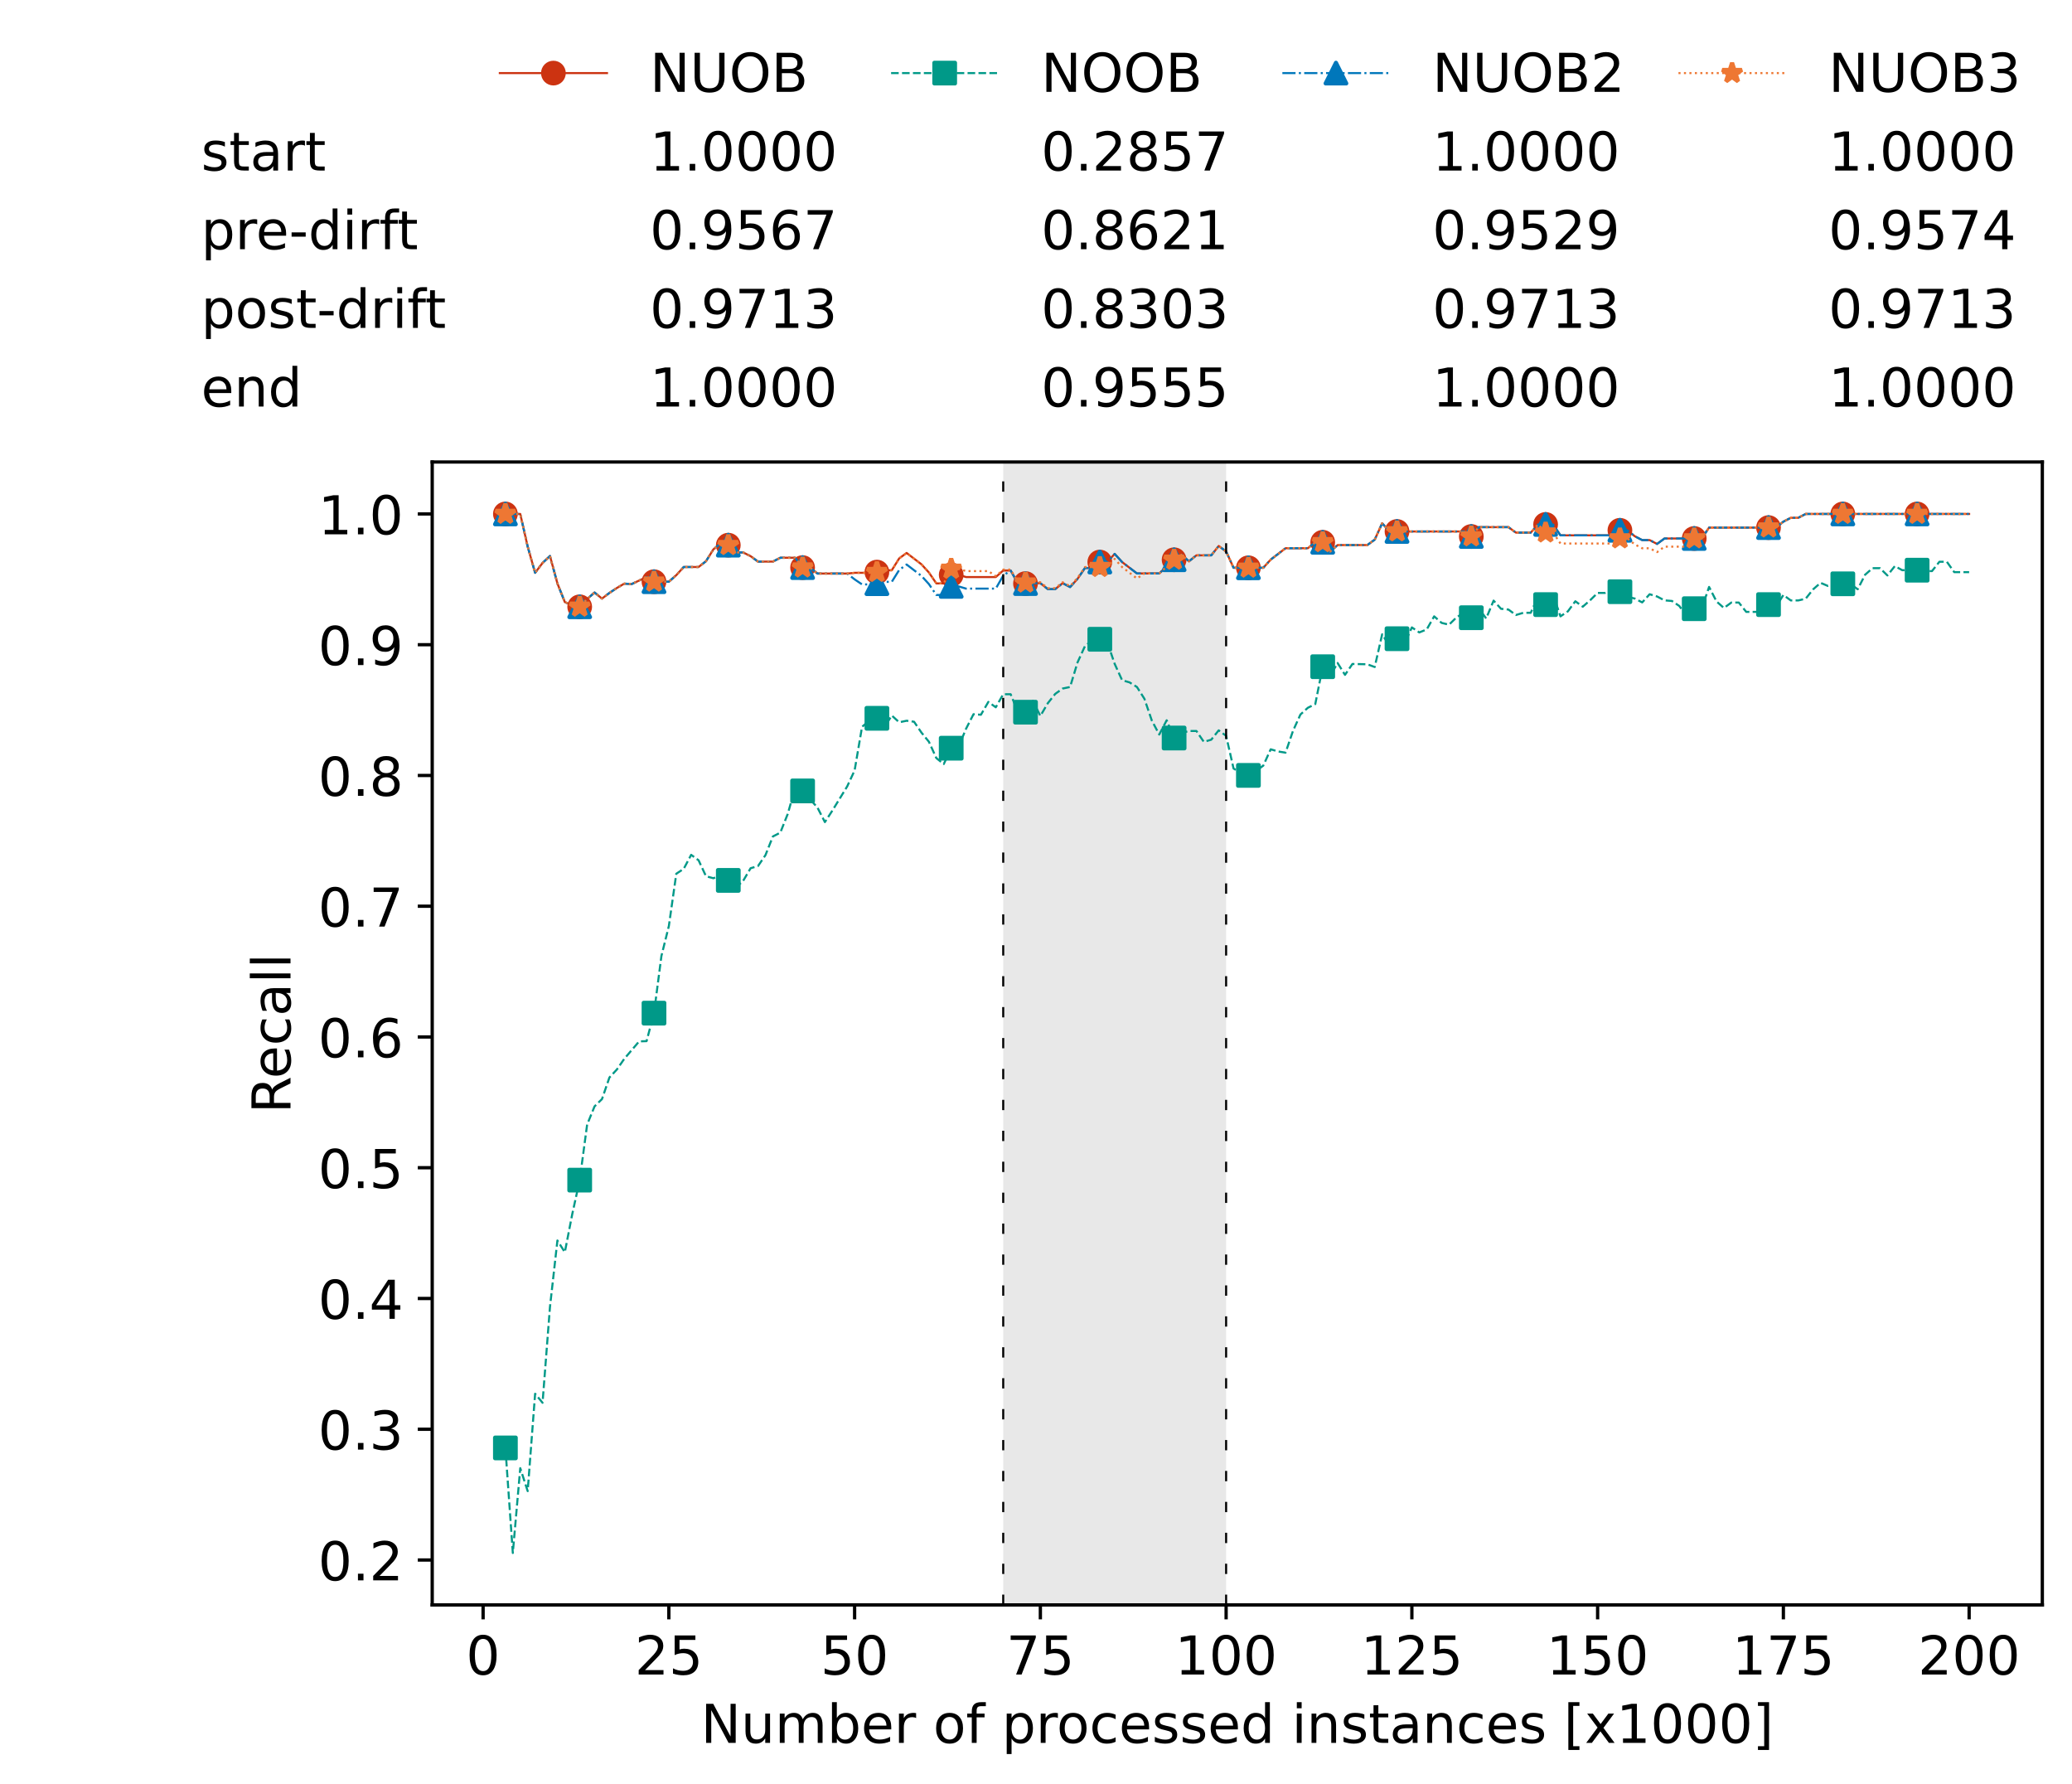 <?xml version="1.0" encoding="utf-8" standalone="no"?>
<!DOCTYPE svg PUBLIC "-//W3C//DTD SVG 1.1//EN"
  "http://www.w3.org/Graphics/SVG/1.1/DTD/svg11.dtd">
<!-- Created with matplotlib (https://matplotlib.org/) -->
<svg height="432.615pt" version="1.1" viewBox="0 0 502.65 432.615" width="502.65pt" xmlns="http://www.w3.org/2000/svg" xmlns:xlink="http://www.w3.org/1999/xlink">
 <defs>
  <style type="text/css">*{stroke-linecap:butt;stroke-linejoin:round;}</style>
 </defs>
 <g id="figure_1">
  <g id="patch_1">
   <path d="M 0 432.615 
L 502.65 432.615 
L 502.65 0 
L 0 0 
z
" style="fill:#ffffff;"/>
  </g>
  <g id="axes_1">
   <g id="patch_2">
    <path d="M 104.85 389.252 
L 495.45 389.252 
L 495.45 112.052 
L 104.85 112.052 
z
" style="fill:#ffffff;"/>
   </g>
   <g id="patch_3">
    <path clip-path="url(#p15322a9b6a)" d="M 297.446 389.252 
L 297.446 112.052 
L 243.372 112.052 
L 243.372 389.252 
z
" style="fill:#d3d3d3;opacity:0.5;"/>
   </g>
   <g id="matplotlib.axis_1">
    <g id="xtick_1">
     <g id="line2d_1">
      <defs>
       <path d="M 0 0 
L 0 3.5 
" id="med1274b524" style="stroke:#000000;stroke-width:0.8;"/>
      </defs>
      <g>
       <use style="stroke:#000000;stroke-width:0.8;" x="117.197" xlink:href="#med1274b524" y="389.252"/>
      </g>
     </g>
     <g id="text_1">
      <!-- 0 -->
      <g transform="translate(113.061 406.13)scale(0.13 -0.13)">
       <defs>
        <path d="M 31.781 66.406 
Q 24.172 66.406 20.328 58.906 
Q 16.5 51.422 16.5 36.375 
Q 16.5 21.391 20.328 13.891 
Q 24.172 6.391 31.781 6.391 
Q 39.453 6.391 43.281 13.891 
Q 47.125 21.391 47.125 36.375 
Q 47.125 51.422 43.281 58.906 
Q 39.453 66.406 31.781 66.406 
z
M 31.781 74.219 
Q 44.047 74.219 50.516 64.516 
Q 56.984 54.828 56.984 36.375 
Q 56.984 17.969 50.516 8.266 
Q 44.047 -1.422 31.781 -1.422 
Q 19.531 -1.422 13.062 8.266 
Q 6.594 17.969 6.594 36.375 
Q 6.594 54.828 13.062 64.516 
Q 19.531 74.219 31.781 74.219 
z
" id="DejaVuSans-48"/>
       </defs>
       <use xlink:href="#DejaVuSans-48"/>
      </g>
     </g>
    </g>
    <g id="xtick_2">
     <g id="line2d_2">
      <g>
       <use style="stroke:#000000;stroke-width:0.8;" x="162.259" xlink:href="#med1274b524" y="389.252"/>
      </g>
     </g>
     <g id="text_2">
      <!-- 25 -->
      <g transform="translate(153.988 406.13)scale(0.13 -0.13)">
       <defs>
        <path d="M 19.188 8.297 
L 53.609 8.297 
L 53.609 0 
L 7.328 0 
L 7.328 8.297 
Q 12.938 14.109 22.625 23.891 
Q 32.328 33.688 34.812 36.531 
Q 39.547 41.844 41.422 45.531 
Q 43.312 49.219 43.312 52.781 
Q 43.312 58.594 39.234 62.25 
Q 35.156 65.922 28.609 65.922 
Q 23.969 65.922 18.812 64.312 
Q 13.672 62.703 7.812 59.422 
L 7.812 69.391 
Q 13.766 71.781 18.938 73 
Q 24.125 74.219 28.422 74.219 
Q 39.75 74.219 46.484 68.547 
Q 53.219 62.891 53.219 53.422 
Q 53.219 48.922 51.531 44.891 
Q 49.859 40.875 45.406 35.406 
Q 44.188 33.984 37.641 27.219 
Q 31.109 20.453 19.188 8.297 
z
" id="DejaVuSans-50"/>
        <path d="M 10.797 72.906 
L 49.516 72.906 
L 49.516 64.594 
L 19.828 64.594 
L 19.828 46.734 
Q 21.969 47.469 24.109 47.828 
Q 26.266 48.188 28.422 48.188 
Q 40.625 48.188 47.75 41.5 
Q 54.891 34.812 54.891 23.391 
Q 54.891 11.625 47.562 5.094 
Q 40.234 -1.422 26.906 -1.422 
Q 22.312 -1.422 17.547 -0.641 
Q 12.797 0.141 7.719 1.703 
L 7.719 11.625 
Q 12.109 9.234 16.797 8.062 
Q 21.484 6.891 26.703 6.891 
Q 35.156 6.891 40.078 11.328 
Q 45.016 15.766 45.016 23.391 
Q 45.016 31 40.078 35.438 
Q 35.156 39.891 26.703 39.891 
Q 22.75 39.891 18.812 39.016 
Q 14.891 38.141 10.797 36.281 
z
" id="DejaVuSans-53"/>
       </defs>
       <use xlink:href="#DejaVuSans-50"/>
       <use x="63.623" xlink:href="#DejaVuSans-53"/>
      </g>
     </g>
    </g>
    <g id="xtick_3">
     <g id="line2d_3">
      <g>
       <use style="stroke:#000000;stroke-width:0.8;" x="207.322" xlink:href="#med1274b524" y="389.252"/>
      </g>
     </g>
     <g id="text_3">
      <!-- 50 -->
      <g transform="translate(199.05 406.13)scale(0.13 -0.13)">
       <use xlink:href="#DejaVuSans-53"/>
       <use x="63.623" xlink:href="#DejaVuSans-48"/>
      </g>
     </g>
    </g>
    <g id="xtick_4">
     <g id="line2d_4">
      <g>
       <use style="stroke:#000000;stroke-width:0.8;" x="252.384" xlink:href="#med1274b524" y="389.252"/>
      </g>
     </g>
     <g id="text_4">
      <!-- 75 -->
      <g transform="translate(244.113 406.13)scale(0.13 -0.13)">
       <defs>
        <path d="M 8.203 72.906 
L 55.078 72.906 
L 55.078 68.703 
L 28.609 0 
L 18.312 0 
L 43.219 64.594 
L 8.203 64.594 
z
" id="DejaVuSans-55"/>
       </defs>
       <use xlink:href="#DejaVuSans-55"/>
       <use x="63.623" xlink:href="#DejaVuSans-53"/>
      </g>
     </g>
    </g>
    <g id="xtick_5">
     <g id="line2d_5">
      <g>
       <use style="stroke:#000000;stroke-width:0.8;" x="297.446" xlink:href="#med1274b524" y="389.252"/>
      </g>
     </g>
     <g id="text_5">
      <!-- 100 -->
      <g transform="translate(285.039 406.13)scale(0.13 -0.13)">
       <defs>
        <path d="M 12.406 8.297 
L 28.516 8.297 
L 28.516 63.922 
L 10.984 60.406 
L 10.984 69.391 
L 28.422 72.906 
L 38.281 72.906 
L 38.281 8.297 
L 54.391 8.297 
L 54.391 0 
L 12.406 0 
z
" id="DejaVuSans-49"/>
       </defs>
       <use xlink:href="#DejaVuSans-49"/>
       <use x="63.623" xlink:href="#DejaVuSans-48"/>
       <use x="127.246" xlink:href="#DejaVuSans-48"/>
      </g>
     </g>
    </g>
    <g id="xtick_6">
     <g id="line2d_6">
      <g>
       <use style="stroke:#000000;stroke-width:0.8;" x="342.509" xlink:href="#med1274b524" y="389.252"/>
      </g>
     </g>
     <g id="text_6">
      <!-- 125 -->
      <g transform="translate(330.102 406.13)scale(0.13 -0.13)">
       <use xlink:href="#DejaVuSans-49"/>
       <use x="63.623" xlink:href="#DejaVuSans-50"/>
       <use x="127.246" xlink:href="#DejaVuSans-53"/>
      </g>
     </g>
    </g>
    <g id="xtick_7">
     <g id="line2d_7">
      <g>
       <use style="stroke:#000000;stroke-width:0.8;" x="387.571" xlink:href="#med1274b524" y="389.252"/>
      </g>
     </g>
     <g id="text_7">
      <!-- 150 -->
      <g transform="translate(375.164 406.13)scale(0.13 -0.13)">
       <use xlink:href="#DejaVuSans-49"/>
       <use x="63.623" xlink:href="#DejaVuSans-53"/>
       <use x="127.246" xlink:href="#DejaVuSans-48"/>
      </g>
     </g>
    </g>
    <g id="xtick_8">
     <g id="line2d_8">
      <g>
       <use style="stroke:#000000;stroke-width:0.8;" x="432.633" xlink:href="#med1274b524" y="389.252"/>
      </g>
     </g>
     <g id="text_8">
      <!-- 175 -->
      <g transform="translate(420.226 406.13)scale(0.13 -0.13)">
       <use xlink:href="#DejaVuSans-49"/>
       <use x="63.623" xlink:href="#DejaVuSans-55"/>
       <use x="127.246" xlink:href="#DejaVuSans-53"/>
      </g>
     </g>
    </g>
    <g id="xtick_9">
     <g id="line2d_9">
      <g>
       <use style="stroke:#000000;stroke-width:0.8;" x="477.695" xlink:href="#med1274b524" y="389.252"/>
      </g>
     </g>
     <g id="text_9">
      <!-- 200 -->
      <g transform="translate(465.289 406.13)scale(0.13 -0.13)">
       <use xlink:href="#DejaVuSans-50"/>
       <use x="63.623" xlink:href="#DejaVuSans-48"/>
       <use x="127.246" xlink:href="#DejaVuSans-48"/>
      </g>
     </g>
    </g>
    <g id="text_10">
     <!-- Number of processed instances [x1000] -->
     <g transform="translate(170.025 422.711)scale(0.13 -0.13)">
      <defs>
       <path d="M 9.812 72.906 
L 23.094 72.906 
L 55.422 11.922 
L 55.422 72.906 
L 64.984 72.906 
L 64.984 0 
L 51.703 0 
L 19.391 60.984 
L 19.391 0 
L 9.812 0 
z
" id="DejaVuSans-78"/>
       <path d="M 8.5 21.578 
L 8.5 54.688 
L 17.484 54.688 
L 17.484 21.922 
Q 17.484 14.156 20.5 10.266 
Q 23.531 6.391 29.594 6.391 
Q 36.859 6.391 41.078 11.031 
Q 45.312 15.672 45.312 23.688 
L 45.312 54.688 
L 54.297 54.688 
L 54.297 0 
L 45.312 0 
L 45.312 8.406 
Q 42.047 3.422 37.719 1 
Q 33.406 -1.422 27.688 -1.422 
Q 18.266 -1.422 13.375 4.438 
Q 8.5 10.297 8.5 21.578 
z
M 31.109 56 
z
" id="DejaVuSans-117"/>
       <path d="M 52 44.188 
Q 55.375 50.25 60.062 53.125 
Q 64.75 56 71.094 56 
Q 79.641 56 84.281 50.016 
Q 88.922 44.047 88.922 33.016 
L 88.922 0 
L 79.891 0 
L 79.891 32.719 
Q 79.891 40.578 77.094 44.375 
Q 74.312 48.188 68.609 48.188 
Q 61.625 48.188 57.562 43.547 
Q 53.516 38.922 53.516 30.906 
L 53.516 0 
L 44.484 0 
L 44.484 32.719 
Q 44.484 40.625 41.703 44.406 
Q 38.922 48.188 33.109 48.188 
Q 26.219 48.188 22.156 43.531 
Q 18.109 38.875 18.109 30.906 
L 18.109 0 
L 9.078 0 
L 9.078 54.688 
L 18.109 54.688 
L 18.109 46.188 
Q 21.188 51.219 25.484 53.609 
Q 29.781 56 35.688 56 
Q 41.656 56 45.828 52.969 
Q 50 49.953 52 44.188 
z
" id="DejaVuSans-109"/>
       <path d="M 48.688 27.297 
Q 48.688 37.203 44.609 42.844 
Q 40.531 48.484 33.406 48.484 
Q 26.266 48.484 22.188 42.844 
Q 18.109 37.203 18.109 27.297 
Q 18.109 17.391 22.188 11.75 
Q 26.266 6.109 33.406 6.109 
Q 40.531 6.109 44.609 11.75 
Q 48.688 17.391 48.688 27.297 
z
M 18.109 46.391 
Q 20.953 51.266 25.266 53.625 
Q 29.594 56 35.594 56 
Q 45.562 56 51.781 48.094 
Q 58.016 40.188 58.016 27.297 
Q 58.016 14.406 51.781 6.484 
Q 45.562 -1.422 35.594 -1.422 
Q 29.594 -1.422 25.266 0.953 
Q 20.953 3.328 18.109 8.203 
L 18.109 0 
L 9.078 0 
L 9.078 75.984 
L 18.109 75.984 
z
" id="DejaVuSans-98"/>
       <path d="M 56.203 29.594 
L 56.203 25.203 
L 14.891 25.203 
Q 15.484 15.922 20.484 11.062 
Q 25.484 6.203 34.422 6.203 
Q 39.594 6.203 44.453 7.469 
Q 49.312 8.734 54.109 11.281 
L 54.109 2.781 
Q 49.266 0.734 44.188 -0.344 
Q 39.109 -1.422 33.891 -1.422 
Q 20.797 -1.422 13.156 6.188 
Q 5.516 13.812 5.516 26.812 
Q 5.516 40.234 12.766 48.109 
Q 20.016 56 32.328 56 
Q 43.359 56 49.781 48.891 
Q 56.203 41.797 56.203 29.594 
z
M 47.219 32.234 
Q 47.125 39.594 43.094 43.984 
Q 39.062 48.391 32.422 48.391 
Q 24.906 48.391 20.391 44.141 
Q 15.875 39.891 15.188 32.172 
z
" id="DejaVuSans-101"/>
       <path d="M 41.109 46.297 
Q 39.594 47.172 37.812 47.578 
Q 36.031 48 33.891 48 
Q 26.266 48 22.188 43.047 
Q 18.109 38.094 18.109 28.812 
L 18.109 0 
L 9.078 0 
L 9.078 54.688 
L 18.109 54.688 
L 18.109 46.188 
Q 20.953 51.172 25.484 53.578 
Q 30.031 56 36.531 56 
Q 37.453 56 38.578 55.875 
Q 39.703 55.766 41.062 55.516 
z
" id="DejaVuSans-114"/>
       <path id="DejaVuSans-32"/>
       <path d="M 30.609 48.391 
Q 23.391 48.391 19.188 42.75 
Q 14.984 37.109 14.984 27.297 
Q 14.984 17.484 19.156 11.844 
Q 23.344 6.203 30.609 6.203 
Q 37.797 6.203 41.984 11.859 
Q 46.188 17.531 46.188 27.297 
Q 46.188 37.016 41.984 42.703 
Q 37.797 48.391 30.609 48.391 
z
M 30.609 56 
Q 42.328 56 49.016 48.375 
Q 55.719 40.766 55.719 27.297 
Q 55.719 13.875 49.016 6.219 
Q 42.328 -1.422 30.609 -1.422 
Q 18.844 -1.422 12.172 6.219 
Q 5.516 13.875 5.516 27.297 
Q 5.516 40.766 12.172 48.375 
Q 18.844 56 30.609 56 
z
" id="DejaVuSans-111"/>
       <path d="M 37.109 75.984 
L 37.109 68.5 
L 28.516 68.5 
Q 23.688 68.5 21.797 66.547 
Q 19.922 64.594 19.922 59.516 
L 19.922 54.688 
L 34.719 54.688 
L 34.719 47.703 
L 19.922 47.703 
L 19.922 0 
L 10.891 0 
L 10.891 47.703 
L 2.297 47.703 
L 2.297 54.688 
L 10.891 54.688 
L 10.891 58.5 
Q 10.891 67.625 15.141 71.797 
Q 19.391 75.984 28.609 75.984 
z
" id="DejaVuSans-102"/>
       <path d="M 18.109 8.203 
L 18.109 -20.797 
L 9.078 -20.797 
L 9.078 54.688 
L 18.109 54.688 
L 18.109 46.391 
Q 20.953 51.266 25.266 53.625 
Q 29.594 56 35.594 56 
Q 45.562 56 51.781 48.094 
Q 58.016 40.188 58.016 27.297 
Q 58.016 14.406 51.781 6.484 
Q 45.562 -1.422 35.594 -1.422 
Q 29.594 -1.422 25.266 0.953 
Q 20.953 3.328 18.109 8.203 
z
M 48.688 27.297 
Q 48.688 37.203 44.609 42.844 
Q 40.531 48.484 33.406 48.484 
Q 26.266 48.484 22.188 42.844 
Q 18.109 37.203 18.109 27.297 
Q 18.109 17.391 22.188 11.75 
Q 26.266 6.109 33.406 6.109 
Q 40.531 6.109 44.609 11.75 
Q 48.688 17.391 48.688 27.297 
z
" id="DejaVuSans-112"/>
       <path d="M 48.781 52.594 
L 48.781 44.188 
Q 44.969 46.297 41.141 47.344 
Q 37.312 48.391 33.406 48.391 
Q 24.656 48.391 19.812 42.844 
Q 14.984 37.312 14.984 27.297 
Q 14.984 17.281 19.812 11.734 
Q 24.656 6.203 33.406 6.203 
Q 37.312 6.203 41.141 7.25 
Q 44.969 8.297 48.781 10.406 
L 48.781 2.094 
Q 45.016 0.344 40.984 -0.531 
Q 36.969 -1.422 32.422 -1.422 
Q 20.062 -1.422 12.781 6.344 
Q 5.516 14.109 5.516 27.297 
Q 5.516 40.672 12.859 48.328 
Q 20.219 56 33.016 56 
Q 37.156 56 41.109 55.141 
Q 45.062 54.297 48.781 52.594 
z
" id="DejaVuSans-99"/>
       <path d="M 44.281 53.078 
L 44.281 44.578 
Q 40.484 46.531 36.375 47.5 
Q 32.281 48.484 27.875 48.484 
Q 21.188 48.484 17.844 46.438 
Q 14.5 44.391 14.5 40.281 
Q 14.5 37.156 16.891 35.375 
Q 19.281 33.594 26.516 31.984 
L 29.594 31.297 
Q 39.156 29.25 43.188 25.516 
Q 47.219 21.781 47.219 15.094 
Q 47.219 7.469 41.188 3.016 
Q 35.156 -1.422 24.609 -1.422 
Q 20.219 -1.422 15.453 -0.562 
Q 10.688 0.297 5.422 2 
L 5.422 11.281 
Q 10.406 8.688 15.234 7.391 
Q 20.062 6.109 24.812 6.109 
Q 31.156 6.109 34.562 8.281 
Q 37.984 10.453 37.984 14.406 
Q 37.984 18.062 35.516 20.016 
Q 33.062 21.969 24.703 23.781 
L 21.578 24.516 
Q 13.234 26.266 9.516 29.906 
Q 5.812 33.547 5.812 39.891 
Q 5.812 47.609 11.281 51.797 
Q 16.75 56 26.812 56 
Q 31.781 56 36.172 55.266 
Q 40.578 54.547 44.281 53.078 
z
" id="DejaVuSans-115"/>
       <path d="M 45.406 46.391 
L 45.406 75.984 
L 54.391 75.984 
L 54.391 0 
L 45.406 0 
L 45.406 8.203 
Q 42.578 3.328 38.25 0.953 
Q 33.938 -1.422 27.875 -1.422 
Q 17.969 -1.422 11.734 6.484 
Q 5.516 14.406 5.516 27.297 
Q 5.516 40.188 11.734 48.094 
Q 17.969 56 27.875 56 
Q 33.938 56 38.25 53.625 
Q 42.578 51.266 45.406 46.391 
z
M 14.797 27.297 
Q 14.797 17.391 18.875 11.75 
Q 22.953 6.109 30.078 6.109 
Q 37.203 6.109 41.297 11.75 
Q 45.406 17.391 45.406 27.297 
Q 45.406 37.203 41.297 42.844 
Q 37.203 48.484 30.078 48.484 
Q 22.953 48.484 18.875 42.844 
Q 14.797 37.203 14.797 27.297 
z
" id="DejaVuSans-100"/>
       <path d="M 9.422 54.688 
L 18.406 54.688 
L 18.406 0 
L 9.422 0 
z
M 9.422 75.984 
L 18.406 75.984 
L 18.406 64.594 
L 9.422 64.594 
z
" id="DejaVuSans-105"/>
       <path d="M 54.891 33.016 
L 54.891 0 
L 45.906 0 
L 45.906 32.719 
Q 45.906 40.484 42.875 44.328 
Q 39.844 48.188 33.797 48.188 
Q 26.516 48.188 22.312 43.547 
Q 18.109 38.922 18.109 30.906 
L 18.109 0 
L 9.078 0 
L 9.078 54.688 
L 18.109 54.688 
L 18.109 46.188 
Q 21.344 51.125 25.703 53.562 
Q 30.078 56 35.797 56 
Q 45.219 56 50.047 50.172 
Q 54.891 44.344 54.891 33.016 
z
" id="DejaVuSans-110"/>
       <path d="M 18.312 70.219 
L 18.312 54.688 
L 36.812 54.688 
L 36.812 47.703 
L 18.312 47.703 
L 18.312 18.016 
Q 18.312 11.328 20.141 9.422 
Q 21.969 7.516 27.594 7.516 
L 36.812 7.516 
L 36.812 0 
L 27.594 0 
Q 17.188 0 13.234 3.875 
Q 9.281 7.766 9.281 18.016 
L 9.281 47.703 
L 2.688 47.703 
L 2.688 54.688 
L 9.281 54.688 
L 9.281 70.219 
z
" id="DejaVuSans-116"/>
       <path d="M 34.281 27.484 
Q 23.391 27.484 19.188 25 
Q 14.984 22.516 14.984 16.5 
Q 14.984 11.719 18.141 8.906 
Q 21.297 6.109 26.703 6.109 
Q 34.188 6.109 38.703 11.406 
Q 43.219 16.703 43.219 25.484 
L 43.219 27.484 
z
M 52.203 31.203 
L 52.203 0 
L 43.219 0 
L 43.219 8.297 
Q 40.141 3.328 35.547 0.953 
Q 30.953 -1.422 24.312 -1.422 
Q 15.922 -1.422 10.953 3.297 
Q 6 8.016 6 15.922 
Q 6 25.141 12.172 29.828 
Q 18.359 34.516 30.609 34.516 
L 43.219 34.516 
L 43.219 35.406 
Q 43.219 41.609 39.141 45 
Q 35.062 48.391 27.688 48.391 
Q 23 48.391 18.547 47.266 
Q 14.109 46.141 10.016 43.891 
L 10.016 52.203 
Q 14.938 54.109 19.578 55.047 
Q 24.219 56 28.609 56 
Q 40.484 56 46.344 49.844 
Q 52.203 43.703 52.203 31.203 
z
" id="DejaVuSans-97"/>
       <path d="M 8.594 75.984 
L 29.297 75.984 
L 29.297 69 
L 17.578 69 
L 17.578 -6.203 
L 29.297 -6.203 
L 29.297 -13.188 
L 8.594 -13.188 
z
" id="DejaVuSans-91"/>
       <path d="M 54.891 54.688 
L 35.109 28.078 
L 55.906 0 
L 45.312 0 
L 29.391 21.484 
L 13.484 0 
L 2.875 0 
L 24.125 28.609 
L 4.688 54.688 
L 15.281 54.688 
L 29.781 35.203 
L 44.281 54.688 
z
" id="DejaVuSans-120"/>
       <path d="M 30.422 75.984 
L 30.422 -13.188 
L 9.719 -13.188 
L 9.719 -6.203 
L 21.391 -6.203 
L 21.391 69 
L 9.719 69 
L 9.719 75.984 
z
" id="DejaVuSans-93"/>
      </defs>
      <use xlink:href="#DejaVuSans-78"/>
      <use x="74.805" xlink:href="#DejaVuSans-117"/>
      <use x="138.184" xlink:href="#DejaVuSans-109"/>
      <use x="235.596" xlink:href="#DejaVuSans-98"/>
      <use x="299.072" xlink:href="#DejaVuSans-101"/>
      <use x="360.596" xlink:href="#DejaVuSans-114"/>
      <use x="401.709" xlink:href="#DejaVuSans-32"/>
      <use x="433.496" xlink:href="#DejaVuSans-111"/>
      <use x="494.678" xlink:href="#DejaVuSans-102"/>
      <use x="529.883" xlink:href="#DejaVuSans-32"/>
      <use x="561.67" xlink:href="#DejaVuSans-112"/>
      <use x="625.146" xlink:href="#DejaVuSans-114"/>
      <use x="664.01" xlink:href="#DejaVuSans-111"/>
      <use x="725.191" xlink:href="#DejaVuSans-99"/>
      <use x="780.172" xlink:href="#DejaVuSans-101"/>
      <use x="841.695" xlink:href="#DejaVuSans-115"/>
      <use x="893.795" xlink:href="#DejaVuSans-115"/>
      <use x="945.895" xlink:href="#DejaVuSans-101"/>
      <use x="1007.418" xlink:href="#DejaVuSans-100"/>
      <use x="1070.895" xlink:href="#DejaVuSans-32"/>
      <use x="1102.682" xlink:href="#DejaVuSans-105"/>
      <use x="1130.465" xlink:href="#DejaVuSans-110"/>
      <use x="1193.844" xlink:href="#DejaVuSans-115"/>
      <use x="1245.943" xlink:href="#DejaVuSans-116"/>
      <use x="1285.152" xlink:href="#DejaVuSans-97"/>
      <use x="1346.432" xlink:href="#DejaVuSans-110"/>
      <use x="1409.811" xlink:href="#DejaVuSans-99"/>
      <use x="1464.791" xlink:href="#DejaVuSans-101"/>
      <use x="1526.314" xlink:href="#DejaVuSans-115"/>
      <use x="1578.414" xlink:href="#DejaVuSans-32"/>
      <use x="1610.201" xlink:href="#DejaVuSans-91"/>
      <use x="1649.215" xlink:href="#DejaVuSans-120"/>
      <use x="1708.395" xlink:href="#DejaVuSans-49"/>
      <use x="1772.018" xlink:href="#DejaVuSans-48"/>
      <use x="1835.641" xlink:href="#DejaVuSans-48"/>
      <use x="1899.264" xlink:href="#DejaVuSans-48"/>
      <use x="1962.887" xlink:href="#DejaVuSans-93"/>
     </g>
    </g>
   </g>
   <g id="matplotlib.axis_2">
    <g id="ytick_1">
     <g id="line2d_10">
      <defs>
       <path d="M 0 0 
L -3.5 0 
" id="m1f5855e479" style="stroke:#000000;stroke-width:0.8;"/>
      </defs>
      <g>
       <use style="stroke:#000000;stroke-width:0.8;" x="104.85" xlink:href="#m1f5855e479" y="378.351"/>
      </g>
     </g>
     <g id="text_11">
      <!-- 0.2 -->
      <g transform="translate(77.176 383.29)scale(0.13 -0.13)">
       <defs>
        <path d="M 10.688 12.406 
L 21 12.406 
L 21 0 
L 10.688 0 
z
" id="DejaVuSans-46"/>
       </defs>
       <use xlink:href="#DejaVuSans-48"/>
       <use x="63.623" xlink:href="#DejaVuSans-46"/>
       <use x="95.41" xlink:href="#DejaVuSans-50"/>
      </g>
     </g>
    </g>
    <g id="ytick_2">
     <g id="line2d_11">
      <g>
       <use style="stroke:#000000;stroke-width:0.8;" x="104.85" xlink:href="#m1f5855e479" y="346.638"/>
      </g>
     </g>
     <g id="text_12">
      <!-- 0.3 -->
      <g transform="translate(77.176 351.577)scale(0.13 -0.13)">
       <defs>
        <path d="M 40.578 39.312 
Q 47.656 37.797 51.625 33 
Q 55.609 28.219 55.609 21.188 
Q 55.609 10.406 48.188 4.484 
Q 40.766 -1.422 27.094 -1.422 
Q 22.516 -1.422 17.656 -0.516 
Q 12.797 0.391 7.625 2.203 
L 7.625 11.719 
Q 11.719 9.328 16.594 8.109 
Q 21.484 6.891 26.812 6.891 
Q 36.078 6.891 40.938 10.547 
Q 45.797 14.203 45.797 21.188 
Q 45.797 27.641 41.281 31.266 
Q 36.766 34.906 28.719 34.906 
L 20.219 34.906 
L 20.219 43.016 
L 29.109 43.016 
Q 36.375 43.016 40.234 45.922 
Q 44.094 48.828 44.094 54.297 
Q 44.094 59.906 40.109 62.906 
Q 36.141 65.922 28.719 65.922 
Q 24.656 65.922 20.016 65.031 
Q 15.375 64.156 9.812 62.312 
L 9.812 71.094 
Q 15.438 72.656 20.344 73.438 
Q 25.25 74.219 29.594 74.219 
Q 40.828 74.219 47.359 69.109 
Q 53.906 64.016 53.906 55.328 
Q 53.906 49.266 50.438 45.094 
Q 46.969 40.922 40.578 39.312 
z
" id="DejaVuSans-51"/>
       </defs>
       <use xlink:href="#DejaVuSans-48"/>
       <use x="63.623" xlink:href="#DejaVuSans-46"/>
       <use x="95.41" xlink:href="#DejaVuSans-51"/>
      </g>
     </g>
    </g>
    <g id="ytick_3">
     <g id="line2d_12">
      <g>
       <use style="stroke:#000000;stroke-width:0.8;" x="104.85" xlink:href="#m1f5855e479" y="314.926"/>
      </g>
     </g>
     <g id="text_13">
      <!-- 0.4 -->
      <g transform="translate(77.176 319.865)scale(0.13 -0.13)">
       <defs>
        <path d="M 37.797 64.312 
L 12.891 25.391 
L 37.797 25.391 
z
M 35.203 72.906 
L 47.609 72.906 
L 47.609 25.391 
L 58.016 25.391 
L 58.016 17.188 
L 47.609 17.188 
L 47.609 0 
L 37.797 0 
L 37.797 17.188 
L 4.891 17.188 
L 4.891 26.703 
z
" id="DejaVuSans-52"/>
       </defs>
       <use xlink:href="#DejaVuSans-48"/>
       <use x="63.623" xlink:href="#DejaVuSans-46"/>
       <use x="95.41" xlink:href="#DejaVuSans-52"/>
      </g>
     </g>
    </g>
    <g id="ytick_4">
     <g id="line2d_13">
      <g>
       <use style="stroke:#000000;stroke-width:0.8;" x="104.85" xlink:href="#m1f5855e479" y="283.214"/>
      </g>
     </g>
     <g id="text_14">
      <!-- 0.5 -->
      <g transform="translate(77.176 288.153)scale(0.13 -0.13)">
       <use xlink:href="#DejaVuSans-48"/>
       <use x="63.623" xlink:href="#DejaVuSans-46"/>
       <use x="95.41" xlink:href="#DejaVuSans-53"/>
      </g>
     </g>
    </g>
    <g id="ytick_5">
     <g id="line2d_14">
      <g>
       <use style="stroke:#000000;stroke-width:0.8;" x="104.85" xlink:href="#m1f5855e479" y="251.501"/>
      </g>
     </g>
     <g id="text_15">
      <!-- 0.6 -->
      <g transform="translate(77.176 256.44)scale(0.13 -0.13)">
       <defs>
        <path d="M 33.016 40.375 
Q 26.375 40.375 22.484 35.828 
Q 18.609 31.297 18.609 23.391 
Q 18.609 15.531 22.484 10.953 
Q 26.375 6.391 33.016 6.391 
Q 39.656 6.391 43.531 10.953 
Q 47.406 15.531 47.406 23.391 
Q 47.406 31.297 43.531 35.828 
Q 39.656 40.375 33.016 40.375 
z
M 52.594 71.297 
L 52.594 62.312 
Q 48.875 64.062 45.094 64.984 
Q 41.312 65.922 37.594 65.922 
Q 27.828 65.922 22.672 59.328 
Q 17.531 52.734 16.797 39.406 
Q 19.672 43.656 24.016 45.922 
Q 28.375 48.188 33.594 48.188 
Q 44.578 48.188 50.953 41.516 
Q 57.328 34.859 57.328 23.391 
Q 57.328 12.156 50.688 5.359 
Q 44.047 -1.422 33.016 -1.422 
Q 20.359 -1.422 13.672 8.266 
Q 6.984 17.969 6.984 36.375 
Q 6.984 53.656 15.188 63.938 
Q 23.391 74.219 37.203 74.219 
Q 40.922 74.219 44.703 73.484 
Q 48.484 72.75 52.594 71.297 
z
" id="DejaVuSans-54"/>
       </defs>
       <use xlink:href="#DejaVuSans-48"/>
       <use x="63.623" xlink:href="#DejaVuSans-46"/>
       <use x="95.41" xlink:href="#DejaVuSans-54"/>
      </g>
     </g>
    </g>
    <g id="ytick_6">
     <g id="line2d_15">
      <g>
       <use style="stroke:#000000;stroke-width:0.8;" x="104.85" xlink:href="#m1f5855e479" y="219.789"/>
      </g>
     </g>
     <g id="text_16">
      <!-- 0.7 -->
      <g transform="translate(77.176 224.728)scale(0.13 -0.13)">
       <use xlink:href="#DejaVuSans-48"/>
       <use x="63.623" xlink:href="#DejaVuSans-46"/>
       <use x="95.41" xlink:href="#DejaVuSans-55"/>
      </g>
     </g>
    </g>
    <g id="ytick_7">
     <g id="line2d_16">
      <g>
       <use style="stroke:#000000;stroke-width:0.8;" x="104.85" xlink:href="#m1f5855e479" y="188.077"/>
      </g>
     </g>
     <g id="text_17">
      <!-- 0.8 -->
      <g transform="translate(77.176 193.016)scale(0.13 -0.13)">
       <defs>
        <path d="M 31.781 34.625 
Q 24.75 34.625 20.719 30.859 
Q 16.703 27.094 16.703 20.516 
Q 16.703 13.922 20.719 10.156 
Q 24.75 6.391 31.781 6.391 
Q 38.812 6.391 42.859 10.172 
Q 46.922 13.969 46.922 20.516 
Q 46.922 27.094 42.891 30.859 
Q 38.875 34.625 31.781 34.625 
z
M 21.922 38.812 
Q 15.578 40.375 12.031 44.719 
Q 8.5 49.078 8.5 55.328 
Q 8.5 64.062 14.719 69.141 
Q 20.953 74.219 31.781 74.219 
Q 42.672 74.219 48.875 69.141 
Q 55.078 64.062 55.078 55.328 
Q 55.078 49.078 51.531 44.719 
Q 48 40.375 41.703 38.812 
Q 48.828 37.156 52.797 32.312 
Q 56.781 27.484 56.781 20.516 
Q 56.781 9.906 50.312 4.234 
Q 43.844 -1.422 31.781 -1.422 
Q 19.734 -1.422 13.25 4.234 
Q 6.781 9.906 6.781 20.516 
Q 6.781 27.484 10.781 32.312 
Q 14.797 37.156 21.922 38.812 
z
M 18.312 54.391 
Q 18.312 48.734 21.844 45.562 
Q 25.391 42.391 31.781 42.391 
Q 38.141 42.391 41.719 45.562 
Q 45.312 48.734 45.312 54.391 
Q 45.312 60.062 41.719 63.234 
Q 38.141 66.406 31.781 66.406 
Q 25.391 66.406 21.844 63.234 
Q 18.312 60.062 18.312 54.391 
z
" id="DejaVuSans-56"/>
       </defs>
       <use xlink:href="#DejaVuSans-48"/>
       <use x="63.623" xlink:href="#DejaVuSans-46"/>
       <use x="95.41" xlink:href="#DejaVuSans-56"/>
      </g>
     </g>
    </g>
    <g id="ytick_8">
     <g id="line2d_17">
      <g>
       <use style="stroke:#000000;stroke-width:0.8;" x="104.85" xlink:href="#m1f5855e479" y="156.364"/>
      </g>
     </g>
     <g id="text_18">
      <!-- 0.9 -->
      <g transform="translate(77.176 161.303)scale(0.13 -0.13)">
       <defs>
        <path d="M 10.984 1.516 
L 10.984 10.5 
Q 14.703 8.734 18.5 7.812 
Q 22.312 6.891 25.984 6.891 
Q 35.75 6.891 40.891 13.453 
Q 46.047 20.016 46.781 33.406 
Q 43.953 29.203 39.594 26.953 
Q 35.25 24.703 29.984 24.703 
Q 19.047 24.703 12.672 31.312 
Q 6.297 37.938 6.297 49.422 
Q 6.297 60.641 12.938 67.422 
Q 19.578 74.219 30.609 74.219 
Q 43.266 74.219 49.922 64.516 
Q 56.594 54.828 56.594 36.375 
Q 56.594 19.141 48.406 8.859 
Q 40.234 -1.422 26.422 -1.422 
Q 22.703 -1.422 18.891 -0.688 
Q 15.094 0.047 10.984 1.516 
z
M 30.609 32.422 
Q 37.25 32.422 41.125 36.953 
Q 45.016 41.5 45.016 49.422 
Q 45.016 57.281 41.125 61.844 
Q 37.25 66.406 30.609 66.406 
Q 23.969 66.406 20.094 61.844 
Q 16.219 57.281 16.219 49.422 
Q 16.219 41.5 20.094 36.953 
Q 23.969 32.422 30.609 32.422 
z
" id="DejaVuSans-57"/>
       </defs>
       <use xlink:href="#DejaVuSans-48"/>
       <use x="63.623" xlink:href="#DejaVuSans-46"/>
       <use x="95.41" xlink:href="#DejaVuSans-57"/>
      </g>
     </g>
    </g>
    <g id="ytick_9">
     <g id="line2d_18">
      <g>
       <use style="stroke:#000000;stroke-width:0.8;" x="104.85" xlink:href="#m1f5855e479" y="124.652"/>
      </g>
     </g>
     <g id="text_19">
      <!-- 1.0 -->
      <g transform="translate(77.176 129.591)scale(0.13 -0.13)">
       <use xlink:href="#DejaVuSans-49"/>
       <use x="63.623" xlink:href="#DejaVuSans-46"/>
       <use x="95.41" xlink:href="#DejaVuSans-48"/>
      </g>
     </g>
    </g>
    <g id="text_20">
     <!-- Recall -->
     <g transform="translate(70.472 270.044)rotate(-90)scale(0.13 -0.13)">
      <defs>
       <path d="M 44.391 34.188 
Q 47.562 33.109 50.562 29.594 
Q 53.562 26.078 56.594 19.922 
L 66.609 0 
L 56 0 
L 46.688 18.703 
Q 43.062 26.031 39.672 28.422 
Q 36.281 30.812 30.422 30.812 
L 19.672 30.812 
L 19.672 0 
L 9.812 0 
L 9.812 72.906 
L 32.078 72.906 
Q 44.578 72.906 50.734 67.672 
Q 56.891 62.453 56.891 51.906 
Q 56.891 45.016 53.688 40.469 
Q 50.484 35.938 44.391 34.188 
z
M 19.672 64.797 
L 19.672 38.922 
L 32.078 38.922 
Q 39.203 38.922 42.844 42.219 
Q 46.484 45.516 46.484 51.906 
Q 46.484 58.297 42.844 61.547 
Q 39.203 64.797 32.078 64.797 
z
" id="DejaVuSans-82"/>
       <path d="M 9.422 75.984 
L 18.406 75.984 
L 18.406 0 
L 9.422 0 
z
" id="DejaVuSans-108"/>
      </defs>
      <use xlink:href="#DejaVuSans-82"/>
      <use x="64.982" xlink:href="#DejaVuSans-101"/>
      <use x="126.506" xlink:href="#DejaVuSans-99"/>
      <use x="181.486" xlink:href="#DejaVuSans-97"/>
      <use x="242.766" xlink:href="#DejaVuSans-108"/>
      <use x="270.549" xlink:href="#DejaVuSans-108"/>
     </g>
    </g>
   </g>
   <g id="line2d_19"/>
   <g id="line2d_20"/>
   <g id="line2d_21"/>
   <g id="line2d_22"/>
   <g id="line2d_23"/>
   <g id="line2d_24">
    <path clip-path="url(#p15322a9b6a)" d="M 122.605 124.652 
L 126.21 124.652 
L 128.012 132.58 
L 129.815 138.922 
L 131.617 136.544 
L 133.419 134.845 
L 135.222 141.499 
L 137.024 146.034 
L 138.827 146.778 
L 140.629 147.169 
L 142.432 145.293 
L 144.234 143.705 
L 146.037 145.176 
L 147.839 143.807 
L 149.642 142.61 
L 151.444 141.554 
L 153.247 141.651 
L 156.852 139.951 
L 158.654 141.084 
L 162.259 141.084 
L 164.062 139.498 
L 165.864 137.516 
L 169.469 137.516 
L 171.272 136.107 
L 173.074 133.224 
L 174.877 131.782 
L 176.679 132.223 
L 178.482 133.985 
L 180.284 133.985 
L 182.087 134.885 
L 183.889 136.207 
L 187.494 136.207 
L 189.297 135.274 
L 192.902 135.274 
L 194.704 137.665 
L 196.507 137.665 
L 198.309 139.107 
L 205.519 139.107 
L 207.322 138.93 
L 210.927 138.93 
L 212.729 138.754 
L 214.532 138.314 
L 216.334 138.314 
L 218.137 135.431 
L 219.939 134.109 
L 223.544 136.872 
L 225.347 138.854 
L 227.149 141.497 
L 228.952 141.497 
L 230.754 139.415 
L 232.557 139.415 
L 234.359 139.955 
L 241.569 139.955 
L 243.372 138.37 
L 245.174 138.37 
L 246.976 141.541 
L 252.384 141.439 
L 254.186 142.881 
L 255.989 142.881 
L 257.791 141.439 
L 259.594 142.383 
L 261.396 140.401 
L 263.199 137.759 
L 265.001 137.759 
L 266.804 136.317 
L 268.606 136.317 
L 270.409 134.335 
L 272.211 136.317 
L 275.816 139.08 
L 281.224 139.08 
L 284.829 135.764 
L 286.631 134.545 
L 288.434 136.13 
L 290.236 134.689 
L 293.841 134.689 
L 295.644 132.424 
L 297.446 133.745 
L 299.249 137.709 
L 306.459 137.709 
L 308.261 135.727 
L 311.866 132.964 
L 317.274 132.964 
L 319.076 131.523 
L 320.879 131.523 
L 322.681 133.788 
L 324.484 132.202 
L 331.694 132.202 
L 333.496 130.881 
L 335.299 126.917 
L 337.101 128.899 
L 355.126 128.899 
L 356.928 130.119 
L 358.731 127.854 
L 365.941 127.854 
L 367.743 129.175 
L 371.348 129.175 
L 373.151 127.193 
L 376.756 127.193 
L 378.558 129.836 
L 391.176 129.836 
L 392.978 128.616 
L 394.781 128.616 
L 396.583 130.057 
L 398.386 130.99 
L 400.188 130.99 
L 401.991 131.923 
L 403.793 130.601 
L 412.806 130.601 
L 414.608 127.959 
L 430.831 127.959 
L 432.633 126.517 
L 434.436 125.585 
L 436.238 125.585 
L 438.041 124.652 
L 477.695 124.652 
L 477.695 124.652 
" style="fill:none;stroke:#cc3311;stroke-linecap:square;stroke-width:0.5;"/>
    <defs>
     <path d="M 0 2.5 
C 0.663 2.5 1.299 2.237 1.768 1.768 
C 2.237 1.299 2.5 0.663 2.5 0 
C 2.5 -0.663 2.237 -1.299 1.768 -1.768 
C 1.299 -2.237 0.663 -2.5 0 -2.5 
C -0.663 -2.5 -1.299 -2.237 -1.768 -1.768 
C -2.237 -1.299 -2.5 -0.663 -2.5 0 
C -2.5 0.663 -2.237 1.299 -1.768 1.768 
C -1.299 2.237 -0.663 2.5 0 2.5 
z
" id="m9fc808bf8e" style="stroke:#cc3311;"/>
    </defs>
    <g clip-path="url(#p15322a9b6a)">
     <use style="fill:#cc3311;stroke:#cc3311;" x="122.605" xlink:href="#m9fc808bf8e" y="124.652"/>
     <use style="fill:#cc3311;stroke:#cc3311;" x="140.629" xlink:href="#m9fc808bf8e" y="147.169"/>
     <use style="fill:#cc3311;stroke:#cc3311;" x="158.654" xlink:href="#m9fc808bf8e" y="141.084"/>
     <use style="fill:#cc3311;stroke:#cc3311;" x="176.679" xlink:href="#m9fc808bf8e" y="132.223"/>
     <use style="fill:#cc3311;stroke:#cc3311;" x="194.704" xlink:href="#m9fc808bf8e" y="137.665"/>
     <use style="fill:#cc3311;stroke:#cc3311;" x="212.729" xlink:href="#m9fc808bf8e" y="138.754"/>
     <use style="fill:#cc3311;stroke:#cc3311;" x="230.754" xlink:href="#m9fc808bf8e" y="139.415"/>
     <use style="fill:#cc3311;stroke:#cc3311;" x="248.779" xlink:href="#m9fc808bf8e" y="141.541"/>
     <use style="fill:#cc3311;stroke:#cc3311;" x="266.804" xlink:href="#m9fc808bf8e" y="136.317"/>
     <use style="fill:#cc3311;stroke:#cc3311;" x="284.829" xlink:href="#m9fc808bf8e" y="135.764"/>
     <use style="fill:#cc3311;stroke:#cc3311;" x="302.854" xlink:href="#m9fc808bf8e" y="137.709"/>
     <use style="fill:#cc3311;stroke:#cc3311;" x="320.879" xlink:href="#m9fc808bf8e" y="131.523"/>
     <use style="fill:#cc3311;stroke:#cc3311;" x="338.904" xlink:href="#m9fc808bf8e" y="128.899"/>
     <use style="fill:#cc3311;stroke:#cc3311;" x="356.928" xlink:href="#m9fc808bf8e" y="130.119"/>
     <use style="fill:#cc3311;stroke:#cc3311;" x="374.953" xlink:href="#m9fc808bf8e" y="127.193"/>
     <use style="fill:#cc3311;stroke:#cc3311;" x="392.978" xlink:href="#m9fc808bf8e" y="128.616"/>
     <use style="fill:#cc3311;stroke:#cc3311;" x="411.003" xlink:href="#m9fc808bf8e" y="130.601"/>
     <use style="fill:#cc3311;stroke:#cc3311;" x="429.028" xlink:href="#m9fc808bf8e" y="127.959"/>
     <use style="fill:#cc3311;stroke:#cc3311;" x="447.053" xlink:href="#m9fc808bf8e" y="124.652"/>
     <use style="fill:#cc3311;stroke:#cc3311;" x="465.078" xlink:href="#m9fc808bf8e" y="124.652"/>
    </g>
   </g>
   <g id="line2d_25"/>
   <g id="line2d_26"/>
   <g id="line2d_27"/>
   <g id="line2d_28"/>
   <g id="line2d_29">
    <path clip-path="url(#p15322a9b6a)" d="M 122.605 351.169 
L 124.407 376.652 
L 126.21 356.077 
L 128.012 361.645 
L 129.815 338.031 
L 131.617 340.22 
L 133.419 316.975 
L 135.222 300.863 
L 137.024 303.707 
L 138.827 294.45 
L 140.629 286.221 
L 142.432 272.757 
L 144.234 268.334 
L 146.037 266.566 
L 147.839 261.333 
L 149.642 259.397 
L 151.444 256.801 
L 155.049 252.568 
L 156.852 252.515 
L 158.654 245.719 
L 160.457 231.845 
L 162.259 224.597 
L 164.062 211.912 
L 165.864 210.722 
L 167.667 207.325 
L 169.469 208.646 
L 171.272 212.522 
L 173.074 213.003 
L 174.877 212.202 
L 176.679 213.523 
L 178.482 215.285 
L 180.284 213.637 
L 182.087 210.574 
L 183.889 210.046 
L 185.692 207.403 
L 187.494 202.873 
L 189.297 201.94 
L 191.099 197.41 
L 192.902 191.067 
L 194.704 191.822 
L 198.309 195.864 
L 200.112 199.387 
L 201.914 196.612 
L 205.519 190.732 
L 207.322 186.856 
L 209.124 176.285 
L 210.927 174.743 
L 212.729 174.215 
L 214.532 176.417 
L 216.334 173.534 
L 218.137 175.181 
L 219.939 174.804 
L 221.742 175.044 
L 223.544 177.687 
L 225.347 179.902 
L 227.149 183.866 
L 228.952 185.308 
L 230.754 181.464 
L 232.557 181.067 
L 234.359 176.743 
L 236.162 173.219 
L 237.964 173.351 
L 239.767 170.234 
L 241.569 171.541 
L 243.372 168.37 
L 245.174 168.37 
L 246.976 172.73 
L 248.779 172.73 
L 250.581 169.986 
L 252.384 173.645 
L 254.186 170.556 
L 255.989 168.291 
L 257.791 166.994 
L 259.594 166.616 
L 261.396 160.67 
L 263.199 156.706 
L 265.001 155.265 
L 266.804 155.043 
L 268.606 155.722 
L 270.409 161.008 
L 272.211 164.972 
L 274.014 165.5 
L 275.816 166.622 
L 277.619 169.468 
L 279.421 174.753 
L 281.224 178.151 
L 283.026 174.691 
L 284.829 178.995 
L 286.631 177.775 
L 288.434 177.287 
L 290.236 177.287 
L 292.039 179.93 
L 293.841 179.402 
L 295.644 177.136 
L 297.446 178.458 
L 299.249 186.386 
L 301.051 187.518 
L 302.854 188.061 
L 304.656 187.015 
L 306.459 185.694 
L 308.261 181.73 
L 310.064 182.258 
L 311.866 182.546 
L 313.669 177.261 
L 315.471 173.297 
L 317.274 171.661 
L 319.076 170.76 
L 320.879 161.7 
L 322.681 163.965 
L 324.484 160.793 
L 326.286 163.676 
L 328.089 161.034 
L 331.694 161.109 
L 333.496 161.77 
L 335.299 153.842 
L 337.101 156.673 
L 338.904 154.911 
L 340.706 156.131 
L 342.509 152.167 
L 344.311 153.387 
L 346.114 152.655 
L 347.916 149.484 
L 349.719 151.069 
L 351.521 151.51 
L 353.324 149.748 
L 355.126 148.601 
L 356.928 149.82 
L 358.731 147.555 
L 360.533 149.994 
L 362.336 145.67 
L 364.138 147.652 
L 365.941 147.841 
L 367.743 149.162 
L 369.546 148.622 
L 371.348 148.622 
L 373.151 144.658 
L 374.953 146.64 
L 376.756 144.2 
L 378.558 149.486 
L 380.361 148.266 
L 382.163 145.826 
L 383.966 147.148 
L 385.768 145.562 
L 387.571 143.8 
L 389.373 143.8 
L 391.176 142.966 
L 392.978 143.508 
L 394.781 144.728 
L 396.583 145.171 
L 398.386 146.104 
L 400.188 144.122 
L 401.991 144.666 
L 403.793 145.61 
L 405.596 145.754 
L 407.398 146.974 
L 409.201 149.616 
L 411.003 147.634 
L 412.806 147.634 
L 414.608 142.349 
L 416.411 145.873 
L 418.213 147.458 
L 420.016 146.137 
L 421.818 146.137 
L 423.621 148.402 
L 427.226 148.402 
L 429.028 146.64 
L 430.831 147.182 
L 432.633 144.299 
L 434.436 145.632 
L 436.238 145.632 
L 438.041 145.208 
L 439.843 142.943 
L 441.646 141.357 
L 443.448 142.119 
L 445.251 141.591 
L 448.856 141.591 
L 450.658 142.912 
L 452.461 139.389 
L 454.263 137.803 
L 456.066 137.803 
L 457.868 139.565 
L 459.671 137.3 
L 461.473 138.291 
L 465.078 138.291 
L 466.881 138.511 
L 468.683 138.511 
L 470.485 136.246 
L 472.288 136.246 
L 474.09 138.768 
L 477.695 138.768 
L 477.695 138.768 
" style="fill:none;stroke:#009988;stroke-dasharray:1.85,0.8;stroke-dashoffset:0;stroke-width:0.5;"/>
    <defs>
     <path d="M -2.5 2.5 
L 2.5 2.5 
L 2.5 -2.5 
L -2.5 -2.5 
z
" id="mfc3d064ba0" style="stroke:#009988;stroke-linejoin:miter;"/>
    </defs>
    <g clip-path="url(#p15322a9b6a)">
     <use style="fill:#009988;stroke:#009988;stroke-linejoin:miter;" x="122.605" xlink:href="#mfc3d064ba0" y="351.169"/>
     <use style="fill:#009988;stroke:#009988;stroke-linejoin:miter;" x="140.629" xlink:href="#mfc3d064ba0" y="286.221"/>
     <use style="fill:#009988;stroke:#009988;stroke-linejoin:miter;" x="158.654" xlink:href="#mfc3d064ba0" y="245.719"/>
     <use style="fill:#009988;stroke:#009988;stroke-linejoin:miter;" x="176.679" xlink:href="#mfc3d064ba0" y="213.523"/>
     <use style="fill:#009988;stroke:#009988;stroke-linejoin:miter;" x="194.704" xlink:href="#mfc3d064ba0" y="191.822"/>
     <use style="fill:#009988;stroke:#009988;stroke-linejoin:miter;" x="212.729" xlink:href="#mfc3d064ba0" y="174.215"/>
     <use style="fill:#009988;stroke:#009988;stroke-linejoin:miter;" x="230.754" xlink:href="#mfc3d064ba0" y="181.464"/>
     <use style="fill:#009988;stroke:#009988;stroke-linejoin:miter;" x="248.779" xlink:href="#mfc3d064ba0" y="172.73"/>
     <use style="fill:#009988;stroke:#009988;stroke-linejoin:miter;" x="266.804" xlink:href="#mfc3d064ba0" y="155.043"/>
     <use style="fill:#009988;stroke:#009988;stroke-linejoin:miter;" x="284.829" xlink:href="#mfc3d064ba0" y="178.995"/>
     <use style="fill:#009988;stroke:#009988;stroke-linejoin:miter;" x="302.854" xlink:href="#mfc3d064ba0" y="188.061"/>
     <use style="fill:#009988;stroke:#009988;stroke-linejoin:miter;" x="320.879" xlink:href="#mfc3d064ba0" y="161.7"/>
     <use style="fill:#009988;stroke:#009988;stroke-linejoin:miter;" x="338.904" xlink:href="#mfc3d064ba0" y="154.911"/>
     <use style="fill:#009988;stroke:#009988;stroke-linejoin:miter;" x="356.928" xlink:href="#mfc3d064ba0" y="149.82"/>
     <use style="fill:#009988;stroke:#009988;stroke-linejoin:miter;" x="374.953" xlink:href="#mfc3d064ba0" y="146.64"/>
     <use style="fill:#009988;stroke:#009988;stroke-linejoin:miter;" x="392.978" xlink:href="#mfc3d064ba0" y="143.508"/>
     <use style="fill:#009988;stroke:#009988;stroke-linejoin:miter;" x="411.003" xlink:href="#mfc3d064ba0" y="147.634"/>
     <use style="fill:#009988;stroke:#009988;stroke-linejoin:miter;" x="429.028" xlink:href="#mfc3d064ba0" y="146.64"/>
     <use style="fill:#009988;stroke:#009988;stroke-linejoin:miter;" x="447.053" xlink:href="#mfc3d064ba0" y="141.591"/>
     <use style="fill:#009988;stroke:#009988;stroke-linejoin:miter;" x="465.078" xlink:href="#mfc3d064ba0" y="138.291"/>
    </g>
   </g>
   <g id="line2d_30"/>
   <g id="line2d_31"/>
   <g id="line2d_32"/>
   <g id="line2d_33"/>
   <g id="line2d_34">
    <path clip-path="url(#p15322a9b6a)" d="M 122.605 124.652 
L 126.21 124.652 
L 128.012 132.58 
L 129.815 138.922 
L 131.617 136.544 
L 133.419 134.845 
L 135.222 141.499 
L 137.024 146.034 
L 138.827 146.778 
L 140.629 147.169 
L 142.432 145.293 
L 144.234 143.705 
L 146.037 145.176 
L 147.839 143.807 
L 149.642 142.61 
L 151.444 141.554 
L 153.247 141.651 
L 156.852 139.951 
L 158.654 141.084 
L 162.259 141.084 
L 164.062 139.498 
L 165.864 137.516 
L 169.469 137.516 
L 171.272 136.107 
L 173.074 133.224 
L 174.877 131.782 
L 176.679 132.223 
L 178.482 133.985 
L 180.284 133.985 
L 182.087 134.885 
L 183.889 136.207 
L 187.494 136.207 
L 189.297 135.274 
L 192.902 135.274 
L 194.704 137.665 
L 196.507 137.665 
L 198.309 139.107 
L 205.519 139.107 
L 207.322 140.516 
L 209.124 141.736 
L 210.927 141.736 
L 212.729 141.56 
L 214.532 141.119 
L 216.334 141.119 
L 218.137 138.236 
L 219.939 136.915 
L 223.544 139.678 
L 225.347 141.66 
L 227.149 144.302 
L 228.952 144.302 
L 230.754 142.22 
L 232.557 142.22 
L 234.359 142.761 
L 241.569 142.761 
L 243.372 139.59 
L 245.174 138.37 
L 246.976 141.541 
L 252.384 141.439 
L 254.186 142.881 
L 255.989 142.881 
L 257.791 141.439 
L 259.594 142.383 
L 261.396 140.401 
L 263.199 137.759 
L 265.001 137.759 
L 266.804 136.317 
L 268.606 136.317 
L 270.409 134.335 
L 272.211 136.317 
L 275.816 139.08 
L 281.224 139.08 
L 284.829 135.764 
L 286.631 134.545 
L 288.434 136.13 
L 290.236 134.689 
L 293.841 134.689 
L 295.644 132.424 
L 297.446 133.745 
L 299.249 137.709 
L 306.459 137.709 
L 308.261 135.727 
L 311.866 132.964 
L 317.274 132.964 
L 319.076 131.523 
L 320.879 131.523 
L 322.681 133.788 
L 324.484 132.202 
L 331.694 132.202 
L 333.496 130.881 
L 335.299 126.917 
L 337.101 128.899 
L 355.126 128.899 
L 356.928 130.119 
L 358.731 127.854 
L 365.941 127.854 
L 367.743 129.175 
L 371.348 129.175 
L 373.151 127.193 
L 376.756 127.193 
L 378.558 129.836 
L 391.176 129.836 
L 392.978 128.616 
L 394.781 128.616 
L 396.583 130.057 
L 398.386 130.99 
L 400.188 130.99 
L 401.991 131.923 
L 403.793 130.601 
L 412.806 130.601 
L 414.608 127.959 
L 430.831 127.959 
L 432.633 126.517 
L 434.436 125.585 
L 436.238 125.585 
L 438.041 124.652 
L 477.695 124.652 
L 477.695 124.652 
" style="fill:none;stroke:#0077bb;stroke-dasharray:3.2,0.8,0.5,0.8;stroke-dashoffset:0;stroke-width:0.5;"/>
    <defs>
     <path d="M 0 -2.5 
L -2.5 2.5 
L 2.5 2.5 
z
" id="m4ba2f64e3b" style="stroke:#0077bb;stroke-linejoin:miter;"/>
    </defs>
    <g clip-path="url(#p15322a9b6a)">
     <use style="fill:#0077bb;stroke:#0077bb;stroke-linejoin:miter;" x="122.605" xlink:href="#m4ba2f64e3b" y="124.652"/>
     <use style="fill:#0077bb;stroke:#0077bb;stroke-linejoin:miter;" x="140.629" xlink:href="#m4ba2f64e3b" y="147.169"/>
     <use style="fill:#0077bb;stroke:#0077bb;stroke-linejoin:miter;" x="158.654" xlink:href="#m4ba2f64e3b" y="141.084"/>
     <use style="fill:#0077bb;stroke:#0077bb;stroke-linejoin:miter;" x="176.679" xlink:href="#m4ba2f64e3b" y="132.223"/>
     <use style="fill:#0077bb;stroke:#0077bb;stroke-linejoin:miter;" x="194.704" xlink:href="#m4ba2f64e3b" y="137.665"/>
     <use style="fill:#0077bb;stroke:#0077bb;stroke-linejoin:miter;" x="212.729" xlink:href="#m4ba2f64e3b" y="141.56"/>
     <use style="fill:#0077bb;stroke:#0077bb;stroke-linejoin:miter;" x="230.754" xlink:href="#m4ba2f64e3b" y="142.22"/>
     <use style="fill:#0077bb;stroke:#0077bb;stroke-linejoin:miter;" x="248.779" xlink:href="#m4ba2f64e3b" y="141.541"/>
     <use style="fill:#0077bb;stroke:#0077bb;stroke-linejoin:miter;" x="266.804" xlink:href="#m4ba2f64e3b" y="136.317"/>
     <use style="fill:#0077bb;stroke:#0077bb;stroke-linejoin:miter;" x="284.829" xlink:href="#m4ba2f64e3b" y="135.764"/>
     <use style="fill:#0077bb;stroke:#0077bb;stroke-linejoin:miter;" x="302.854" xlink:href="#m4ba2f64e3b" y="137.709"/>
     <use style="fill:#0077bb;stroke:#0077bb;stroke-linejoin:miter;" x="320.879" xlink:href="#m4ba2f64e3b" y="131.523"/>
     <use style="fill:#0077bb;stroke:#0077bb;stroke-linejoin:miter;" x="338.904" xlink:href="#m4ba2f64e3b" y="128.899"/>
     <use style="fill:#0077bb;stroke:#0077bb;stroke-linejoin:miter;" x="356.928" xlink:href="#m4ba2f64e3b" y="130.119"/>
     <use style="fill:#0077bb;stroke:#0077bb;stroke-linejoin:miter;" x="374.953" xlink:href="#m4ba2f64e3b" y="127.193"/>
     <use style="fill:#0077bb;stroke:#0077bb;stroke-linejoin:miter;" x="392.978" xlink:href="#m4ba2f64e3b" y="128.616"/>
     <use style="fill:#0077bb;stroke:#0077bb;stroke-linejoin:miter;" x="411.003" xlink:href="#m4ba2f64e3b" y="130.601"/>
     <use style="fill:#0077bb;stroke:#0077bb;stroke-linejoin:miter;" x="429.028" xlink:href="#m4ba2f64e3b" y="127.959"/>
     <use style="fill:#0077bb;stroke:#0077bb;stroke-linejoin:miter;" x="447.053" xlink:href="#m4ba2f64e3b" y="124.652"/>
     <use style="fill:#0077bb;stroke:#0077bb;stroke-linejoin:miter;" x="465.078" xlink:href="#m4ba2f64e3b" y="124.652"/>
    </g>
   </g>
   <g id="line2d_35"/>
   <g id="line2d_36"/>
   <g id="line2d_37"/>
   <g id="line2d_38"/>
   <g id="line2d_39">
    <path clip-path="url(#p15322a9b6a)" d="M 122.605 124.652 
L 126.21 124.652 
L 128.012 132.58 
L 129.815 138.922 
L 131.617 136.544 
L 133.419 134.845 
L 135.222 141.499 
L 137.024 146.034 
L 138.827 146.778 
L 140.629 147.169 
L 142.432 145.293 
L 144.234 143.705 
L 146.037 145.176 
L 147.839 143.807 
L 149.642 142.61 
L 151.444 141.554 
L 153.247 141.651 
L 156.852 139.951 
L 158.654 141.084 
L 162.259 141.084 
L 164.062 139.498 
L 165.864 137.516 
L 169.469 137.516 
L 171.272 136.107 
L 173.074 133.224 
L 174.877 131.782 
L 176.679 132.223 
L 178.482 133.985 
L 180.284 133.985 
L 182.087 134.885 
L 183.889 136.207 
L 187.494 136.207 
L 189.297 135.274 
L 192.902 135.274 
L 194.704 137.665 
L 196.507 137.665 
L 198.309 139.107 
L 205.519 139.107 
L 207.322 138.93 
L 210.927 138.93 
L 212.729 138.754 
L 214.532 138.314 
L 216.334 138.314 
L 218.137 135.431 
L 219.939 134.109 
L 223.544 136.872 
L 225.347 138.854 
L 227.149 141.497 
L 228.952 141.497 
L 230.754 137.973 
L 232.557 137.973 
L 234.359 138.514 
L 239.767 138.514 
L 241.569 139.734 
L 243.372 138.148 
L 245.174 138.148 
L 246.976 141.319 
L 252.384 141.218 
L 254.186 142.659 
L 255.989 142.659 
L 257.791 141.218 
L 259.594 142.161 
L 261.396 140.179 
L 263.199 137.537 
L 268.606 137.537 
L 270.409 135.555 
L 272.211 137.537 
L 275.816 140.3 
L 277.619 139.08 
L 281.224 139.08 
L 284.829 135.764 
L 286.631 134.545 
L 288.434 136.13 
L 290.236 134.689 
L 293.841 134.689 
L 295.644 132.424 
L 297.446 133.745 
L 299.249 137.709 
L 306.459 137.709 
L 308.261 135.727 
L 311.866 132.964 
L 317.274 132.964 
L 319.076 131.523 
L 320.879 131.523 
L 322.681 133.788 
L 324.484 132.202 
L 331.694 132.202 
L 333.496 130.881 
L 335.299 126.917 
L 337.101 128.899 
L 355.126 128.899 
L 356.928 130.119 
L 358.731 127.854 
L 365.941 127.854 
L 367.743 129.175 
L 371.348 129.175 
L 373.151 127.193 
L 374.953 129.175 
L 376.756 129.175 
L 378.558 131.818 
L 391.176 131.818 
L 392.978 130.598 
L 394.781 130.598 
L 396.583 132.039 
L 398.386 132.972 
L 400.188 132.972 
L 401.991 133.905 
L 403.793 132.583 
L 409.201 132.583 
L 411.003 130.601 
L 412.806 130.601 
L 414.608 127.959 
L 430.831 127.959 
L 432.633 126.517 
L 434.436 125.585 
L 436.238 125.585 
L 438.041 124.652 
L 477.695 124.652 
L 477.695 124.652 
" style="fill:none;stroke:#ee7733;stroke-dasharray:0.5,0.825;stroke-dashoffset:0;stroke-width:0.5;"/>
    <defs>
     <path d="M 0 -2.5 
L -0.561 -0.773 
L -2.378 -0.773 
L -0.908 0.295 
L -1.469 2.023 
L -0 0.955 
L 1.469 2.023 
L 0.908 0.295 
L 2.378 -0.773 
L 0.561 -0.773 
z
" id="me05885d7a5" style="stroke:#ee7733;stroke-linejoin:bevel;"/>
    </defs>
    <g clip-path="url(#p15322a9b6a)">
     <use style="fill:#ee7733;stroke:#ee7733;stroke-linejoin:bevel;" x="122.605" xlink:href="#me05885d7a5" y="124.652"/>
     <use style="fill:#ee7733;stroke:#ee7733;stroke-linejoin:bevel;" x="140.629" xlink:href="#me05885d7a5" y="147.169"/>
     <use style="fill:#ee7733;stroke:#ee7733;stroke-linejoin:bevel;" x="158.654" xlink:href="#me05885d7a5" y="141.084"/>
     <use style="fill:#ee7733;stroke:#ee7733;stroke-linejoin:bevel;" x="176.679" xlink:href="#me05885d7a5" y="132.223"/>
     <use style="fill:#ee7733;stroke:#ee7733;stroke-linejoin:bevel;" x="194.704" xlink:href="#me05885d7a5" y="137.665"/>
     <use style="fill:#ee7733;stroke:#ee7733;stroke-linejoin:bevel;" x="212.729" xlink:href="#me05885d7a5" y="138.754"/>
     <use style="fill:#ee7733;stroke:#ee7733;stroke-linejoin:bevel;" x="230.754" xlink:href="#me05885d7a5" y="137.973"/>
     <use style="fill:#ee7733;stroke:#ee7733;stroke-linejoin:bevel;" x="248.779" xlink:href="#me05885d7a5" y="141.319"/>
     <use style="fill:#ee7733;stroke:#ee7733;stroke-linejoin:bevel;" x="266.804" xlink:href="#me05885d7a5" y="137.537"/>
     <use style="fill:#ee7733;stroke:#ee7733;stroke-linejoin:bevel;" x="284.829" xlink:href="#me05885d7a5" y="135.764"/>
     <use style="fill:#ee7733;stroke:#ee7733;stroke-linejoin:bevel;" x="302.854" xlink:href="#me05885d7a5" y="137.709"/>
     <use style="fill:#ee7733;stroke:#ee7733;stroke-linejoin:bevel;" x="320.879" xlink:href="#me05885d7a5" y="131.523"/>
     <use style="fill:#ee7733;stroke:#ee7733;stroke-linejoin:bevel;" x="338.904" xlink:href="#me05885d7a5" y="128.899"/>
     <use style="fill:#ee7733;stroke:#ee7733;stroke-linejoin:bevel;" x="356.928" xlink:href="#me05885d7a5" y="130.119"/>
     <use style="fill:#ee7733;stroke:#ee7733;stroke-linejoin:bevel;" x="374.953" xlink:href="#me05885d7a5" y="129.175"/>
     <use style="fill:#ee7733;stroke:#ee7733;stroke-linejoin:bevel;" x="392.978" xlink:href="#me05885d7a5" y="130.598"/>
     <use style="fill:#ee7733;stroke:#ee7733;stroke-linejoin:bevel;" x="411.003" xlink:href="#me05885d7a5" y="130.601"/>
     <use style="fill:#ee7733;stroke:#ee7733;stroke-linejoin:bevel;" x="429.028" xlink:href="#me05885d7a5" y="127.959"/>
     <use style="fill:#ee7733;stroke:#ee7733;stroke-linejoin:bevel;" x="447.053" xlink:href="#me05885d7a5" y="124.652"/>
     <use style="fill:#ee7733;stroke:#ee7733;stroke-linejoin:bevel;" x="465.078" xlink:href="#me05885d7a5" y="124.652"/>
    </g>
   </g>
   <g id="line2d_40"/>
   <g id="line2d_41"/>
   <g id="line2d_42"/>
   <g id="line2d_43"/>
   <g id="line2d_44">
    <path clip-path="url(#p15322a9b6a)" d="M 243.372 389.252 
L 243.372 112.052 
" style="fill:none;stroke:#000000;stroke-dasharray:2.5,5;stroke-dashoffset:0;stroke-width:0.5;"/>
   </g>
   <g id="line2d_45">
    <path clip-path="url(#p15322a9b6a)" d="M 297.446 389.252 
L 297.446 112.052 
" style="fill:none;stroke:#000000;stroke-dasharray:2.5,5;stroke-dashoffset:0;stroke-width:0.5;"/>
   </g>
   <g id="patch_4">
    <path d="M 104.85 389.252 
L 104.85 112.052 
" style="fill:none;stroke:#000000;stroke-linecap:square;stroke-linejoin:miter;stroke-width:0.8;"/>
   </g>
   <g id="patch_5">
    <path d="M 495.45 389.252 
L 495.45 112.052 
" style="fill:none;stroke:#000000;stroke-linecap:square;stroke-linejoin:miter;stroke-width:0.8;"/>
   </g>
   <g id="patch_6">
    <path d="M 104.85 389.252 
L 495.45 389.252 
" style="fill:none;stroke:#000000;stroke-linecap:square;stroke-linejoin:miter;stroke-width:0.8;"/>
   </g>
   <g id="patch_7">
    <path d="M 104.85 112.052 
L 495.45 112.052 
" style="fill:none;stroke:#000000;stroke-linecap:square;stroke-linejoin:miter;stroke-width:0.8;"/>
   </g>
   <g id="legend_1">
    <g id="line2d_46"/>
    <g id="line2d_47"/>
    <g id="text_21">
     <!--   -->
     <g transform="translate(48.8 22.278)scale(0.13 -0.13)">
      <use xlink:href="#DejaVuSans-32"/>
     </g>
    </g>
    <g id="line2d_48"/>
    <g id="line2d_49"/>
    <g id="text_22">
     <!-- start -->
     <g transform="translate(48.8 41.36)scale(0.13 -0.13)">
      <use xlink:href="#DejaVuSans-115"/>
      <use x="52.1" xlink:href="#DejaVuSans-116"/>
      <use x="91.309" xlink:href="#DejaVuSans-97"/>
      <use x="152.588" xlink:href="#DejaVuSans-114"/>
      <use x="193.701" xlink:href="#DejaVuSans-116"/>
     </g>
    </g>
    <g id="line2d_50"/>
    <g id="line2d_51"/>
    <g id="text_23">
     <!-- pre-dirft -->
     <g transform="translate(48.8 60.441)scale(0.13 -0.13)">
      <defs>
       <path d="M 4.891 31.391 
L 31.203 31.391 
L 31.203 23.391 
L 4.891 23.391 
z
" id="DejaVuSans-45"/>
      </defs>
      <use xlink:href="#DejaVuSans-112"/>
      <use x="63.477" xlink:href="#DejaVuSans-114"/>
      <use x="102.34" xlink:href="#DejaVuSans-101"/>
      <use x="163.863" xlink:href="#DejaVuSans-45"/>
      <use x="199.947" xlink:href="#DejaVuSans-100"/>
      <use x="263.424" xlink:href="#DejaVuSans-105"/>
      <use x="291.207" xlink:href="#DejaVuSans-114"/>
      <use x="332.32" xlink:href="#DejaVuSans-102"/>
      <use x="365.775" xlink:href="#DejaVuSans-116"/>
     </g>
    </g>
    <g id="line2d_52"/>
    <g id="line2d_53"/>
    <g id="text_24">
     <!-- post-drift -->
     <g transform="translate(48.8 79.523)scale(0.13 -0.13)">
      <use xlink:href="#DejaVuSans-112"/>
      <use x="63.477" xlink:href="#DejaVuSans-111"/>
      <use x="124.658" xlink:href="#DejaVuSans-115"/>
      <use x="176.758" xlink:href="#DejaVuSans-116"/>
      <use x="215.967" xlink:href="#DejaVuSans-45"/>
      <use x="252.051" xlink:href="#DejaVuSans-100"/>
      <use x="315.527" xlink:href="#DejaVuSans-114"/>
      <use x="356.641" xlink:href="#DejaVuSans-105"/>
      <use x="384.424" xlink:href="#DejaVuSans-102"/>
      <use x="417.879" xlink:href="#DejaVuSans-116"/>
     </g>
    </g>
    <g id="line2d_54"/>
    <g id="line2d_55"/>
    <g id="text_25">
     <!-- end -->
     <g transform="translate(48.8 98.604)scale(0.13 -0.13)">
      <use xlink:href="#DejaVuSans-101"/>
      <use x="61.523" xlink:href="#DejaVuSans-110"/>
      <use x="124.902" xlink:href="#DejaVuSans-100"/>
     </g>
    </g>
    <g id="line2d_56">
     <path d="M 121.252 17.728 
L 147.252 17.728 
" style="fill:none;stroke:#cc3311;stroke-linecap:square;stroke-width:0.5;"/>
    </g>
    <g id="line2d_57">
     <g>
      <use style="fill:#cc3311;stroke:#cc3311;" x="134.252" xlink:href="#m9fc808bf8e" y="17.728"/>
     </g>
    </g>
    <g id="text_26">
     <!-- NUOB -->
     <g transform="translate(157.652 22.278)scale(0.13 -0.13)">
      <defs>
       <path d="M 8.688 72.906 
L 18.609 72.906 
L 18.609 28.609 
Q 18.609 16.891 22.844 11.734 
Q 27.094 6.594 36.625 6.594 
Q 46.094 6.594 50.344 11.734 
Q 54.594 16.891 54.594 28.609 
L 54.594 72.906 
L 64.5 72.906 
L 64.5 27.391 
Q 64.5 13.141 57.438 5.859 
Q 50.391 -1.422 36.625 -1.422 
Q 22.797 -1.422 15.734 5.859 
Q 8.688 13.141 8.688 27.391 
z
" id="DejaVuSans-85"/>
       <path d="M 39.406 66.219 
Q 28.656 66.219 22.328 58.203 
Q 16.016 50.203 16.016 36.375 
Q 16.016 22.609 22.328 14.594 
Q 28.656 6.594 39.406 6.594 
Q 50.141 6.594 56.422 14.594 
Q 62.703 22.609 62.703 36.375 
Q 62.703 50.203 56.422 58.203 
Q 50.141 66.219 39.406 66.219 
z
M 39.406 74.219 
Q 54.734 74.219 63.906 63.938 
Q 73.094 53.656 73.094 36.375 
Q 73.094 19.141 63.906 8.859 
Q 54.734 -1.422 39.406 -1.422 
Q 24.031 -1.422 14.812 8.828 
Q 5.609 19.094 5.609 36.375 
Q 5.609 53.656 14.812 63.938 
Q 24.031 74.219 39.406 74.219 
z
" id="DejaVuSans-79"/>
       <path d="M 19.672 34.812 
L 19.672 8.109 
L 35.5 8.109 
Q 43.453 8.109 47.281 11.406 
Q 51.125 14.703 51.125 21.484 
Q 51.125 28.328 47.281 31.562 
Q 43.453 34.812 35.5 34.812 
z
M 19.672 64.797 
L 19.672 42.828 
L 34.281 42.828 
Q 41.5 42.828 45.031 45.531 
Q 48.578 48.25 48.578 53.812 
Q 48.578 59.328 45.031 62.062 
Q 41.5 64.797 34.281 64.797 
z
M 9.812 72.906 
L 35.016 72.906 
Q 46.297 72.906 52.391 68.219 
Q 58.5 63.531 58.5 54.891 
Q 58.5 48.188 55.375 44.234 
Q 52.25 40.281 46.188 39.312 
Q 53.469 37.75 57.5 32.781 
Q 61.531 27.828 61.531 20.406 
Q 61.531 10.641 54.891 5.312 
Q 48.25 0 35.984 0 
L 9.812 0 
z
" id="DejaVuSans-66"/>
      </defs>
      <use xlink:href="#DejaVuSans-78"/>
      <use x="74.805" xlink:href="#DejaVuSans-85"/>
      <use x="147.998" xlink:href="#DejaVuSans-79"/>
      <use x="226.709" xlink:href="#DejaVuSans-66"/>
     </g>
    </g>
    <g id="line2d_58"/>
    <g id="line2d_59"/>
    <g id="text_27">
     <!-- 1.0000 -->
     <g transform="translate(157.652 41.36)scale(0.13 -0.13)">
      <use xlink:href="#DejaVuSans-49"/>
      <use x="63.623" xlink:href="#DejaVuSans-46"/>
      <use x="95.41" xlink:href="#DejaVuSans-48"/>
      <use x="159.033" xlink:href="#DejaVuSans-48"/>
      <use x="222.656" xlink:href="#DejaVuSans-48"/>
      <use x="286.279" xlink:href="#DejaVuSans-48"/>
     </g>
    </g>
    <g id="line2d_60"/>
    <g id="line2d_61"/>
    <g id="text_28">
     <!-- 0.9567 -->
     <g transform="translate(157.652 60.441)scale(0.13 -0.13)">
      <use xlink:href="#DejaVuSans-48"/>
      <use x="63.623" xlink:href="#DejaVuSans-46"/>
      <use x="95.41" xlink:href="#DejaVuSans-57"/>
      <use x="159.033" xlink:href="#DejaVuSans-53"/>
      <use x="222.656" xlink:href="#DejaVuSans-54"/>
      <use x="286.279" xlink:href="#DejaVuSans-55"/>
     </g>
    </g>
    <g id="line2d_62"/>
    <g id="line2d_63"/>
    <g id="text_29">
     <!-- 0.9713 -->
     <g transform="translate(157.652 79.523)scale(0.13 -0.13)">
      <use xlink:href="#DejaVuSans-48"/>
      <use x="63.623" xlink:href="#DejaVuSans-46"/>
      <use x="95.41" xlink:href="#DejaVuSans-57"/>
      <use x="159.033" xlink:href="#DejaVuSans-55"/>
      <use x="222.656" xlink:href="#DejaVuSans-49"/>
      <use x="286.279" xlink:href="#DejaVuSans-51"/>
     </g>
    </g>
    <g id="line2d_64"/>
    <g id="line2d_65"/>
    <g id="text_30">
     <!-- 1.0000 -->
     <g transform="translate(157.652 98.604)scale(0.13 -0.13)">
      <use xlink:href="#DejaVuSans-49"/>
      <use x="63.623" xlink:href="#DejaVuSans-46"/>
      <use x="95.41" xlink:href="#DejaVuSans-48"/>
      <use x="159.033" xlink:href="#DejaVuSans-48"/>
      <use x="222.656" xlink:href="#DejaVuSans-48"/>
      <use x="286.279" xlink:href="#DejaVuSans-48"/>
     </g>
    </g>
    <g id="line2d_66">
     <path d="M 216.171 17.728 
L 242.171 17.728 
" style="fill:none;stroke:#009988;stroke-dasharray:1.85,0.8;stroke-dashoffset:0;stroke-width:0.5;"/>
    </g>
    <g id="line2d_67">
     <g>
      <use style="fill:#009988;stroke:#009988;stroke-linejoin:miter;" x="229.171" xlink:href="#mfc3d064ba0" y="17.728"/>
     </g>
    </g>
    <g id="text_31">
     <!-- NOOB -->
     <g transform="translate(252.571 22.278)scale(0.13 -0.13)">
      <use xlink:href="#DejaVuSans-78"/>
      <use x="74.805" xlink:href="#DejaVuSans-79"/>
      <use x="153.516" xlink:href="#DejaVuSans-79"/>
      <use x="232.227" xlink:href="#DejaVuSans-66"/>
     </g>
    </g>
    <g id="line2d_68"/>
    <g id="line2d_69"/>
    <g id="text_32">
     <!-- 0.2857 -->
     <g transform="translate(252.571 41.36)scale(0.13 -0.13)">
      <use xlink:href="#DejaVuSans-48"/>
      <use x="63.623" xlink:href="#DejaVuSans-46"/>
      <use x="95.41" xlink:href="#DejaVuSans-50"/>
      <use x="159.033" xlink:href="#DejaVuSans-56"/>
      <use x="222.656" xlink:href="#DejaVuSans-53"/>
      <use x="286.279" xlink:href="#DejaVuSans-55"/>
     </g>
    </g>
    <g id="line2d_70"/>
    <g id="line2d_71"/>
    <g id="text_33">
     <!-- 0.8621 -->
     <g transform="translate(252.571 60.441)scale(0.13 -0.13)">
      <use xlink:href="#DejaVuSans-48"/>
      <use x="63.623" xlink:href="#DejaVuSans-46"/>
      <use x="95.41" xlink:href="#DejaVuSans-56"/>
      <use x="159.033" xlink:href="#DejaVuSans-54"/>
      <use x="222.656" xlink:href="#DejaVuSans-50"/>
      <use x="286.279" xlink:href="#DejaVuSans-49"/>
     </g>
    </g>
    <g id="line2d_72"/>
    <g id="line2d_73"/>
    <g id="text_34">
     <!-- 0.8303 -->
     <g transform="translate(252.571 79.523)scale(0.13 -0.13)">
      <use xlink:href="#DejaVuSans-48"/>
      <use x="63.623" xlink:href="#DejaVuSans-46"/>
      <use x="95.41" xlink:href="#DejaVuSans-56"/>
      <use x="159.033" xlink:href="#DejaVuSans-51"/>
      <use x="222.656" xlink:href="#DejaVuSans-48"/>
      <use x="286.279" xlink:href="#DejaVuSans-51"/>
     </g>
    </g>
    <g id="line2d_74"/>
    <g id="line2d_75"/>
    <g id="text_35">
     <!-- 0.9555 -->
     <g transform="translate(252.571 98.604)scale(0.13 -0.13)">
      <use xlink:href="#DejaVuSans-48"/>
      <use x="63.623" xlink:href="#DejaVuSans-46"/>
      <use x="95.41" xlink:href="#DejaVuSans-57"/>
      <use x="159.033" xlink:href="#DejaVuSans-53"/>
      <use x="222.656" xlink:href="#DejaVuSans-53"/>
      <use x="286.279" xlink:href="#DejaVuSans-53"/>
     </g>
    </g>
    <g id="line2d_76">
     <path d="M 311.091 17.728 
L 337.091 17.728 
" style="fill:none;stroke:#0077bb;stroke-dasharray:3.2,0.8,0.5,0.8;stroke-dashoffset:0;stroke-width:0.5;"/>
    </g>
    <g id="line2d_77">
     <g>
      <use style="fill:#0077bb;stroke:#0077bb;stroke-linejoin:miter;" x="324.091" xlink:href="#m4ba2f64e3b" y="17.728"/>
     </g>
    </g>
    <g id="text_36">
     <!-- NUOB2 -->
     <g transform="translate(347.491 22.278)scale(0.13 -0.13)">
      <use xlink:href="#DejaVuSans-78"/>
      <use x="74.805" xlink:href="#DejaVuSans-85"/>
      <use x="147.998" xlink:href="#DejaVuSans-79"/>
      <use x="226.709" xlink:href="#DejaVuSans-66"/>
      <use x="295.312" xlink:href="#DejaVuSans-50"/>
     </g>
    </g>
    <g id="line2d_78"/>
    <g id="line2d_79"/>
    <g id="text_37">
     <!-- 1.0000 -->
     <g transform="translate(347.491 41.36)scale(0.13 -0.13)">
      <use xlink:href="#DejaVuSans-49"/>
      <use x="63.623" xlink:href="#DejaVuSans-46"/>
      <use x="95.41" xlink:href="#DejaVuSans-48"/>
      <use x="159.033" xlink:href="#DejaVuSans-48"/>
      <use x="222.656" xlink:href="#DejaVuSans-48"/>
      <use x="286.279" xlink:href="#DejaVuSans-48"/>
     </g>
    </g>
    <g id="line2d_80"/>
    <g id="line2d_81"/>
    <g id="text_38">
     <!-- 0.9529 -->
     <g transform="translate(347.491 60.441)scale(0.13 -0.13)">
      <use xlink:href="#DejaVuSans-48"/>
      <use x="63.623" xlink:href="#DejaVuSans-46"/>
      <use x="95.41" xlink:href="#DejaVuSans-57"/>
      <use x="159.033" xlink:href="#DejaVuSans-53"/>
      <use x="222.656" xlink:href="#DejaVuSans-50"/>
      <use x="286.279" xlink:href="#DejaVuSans-57"/>
     </g>
    </g>
    <g id="line2d_82"/>
    <g id="line2d_83"/>
    <g id="text_39">
     <!-- 0.9713 -->
     <g transform="translate(347.491 79.523)scale(0.13 -0.13)">
      <use xlink:href="#DejaVuSans-48"/>
      <use x="63.623" xlink:href="#DejaVuSans-46"/>
      <use x="95.41" xlink:href="#DejaVuSans-57"/>
      <use x="159.033" xlink:href="#DejaVuSans-55"/>
      <use x="222.656" xlink:href="#DejaVuSans-49"/>
      <use x="286.279" xlink:href="#DejaVuSans-51"/>
     </g>
    </g>
    <g id="line2d_84"/>
    <g id="line2d_85"/>
    <g id="text_40">
     <!-- 1.0000 -->
     <g transform="translate(347.491 98.604)scale(0.13 -0.13)">
      <use xlink:href="#DejaVuSans-49"/>
      <use x="63.623" xlink:href="#DejaVuSans-46"/>
      <use x="95.41" xlink:href="#DejaVuSans-48"/>
      <use x="159.033" xlink:href="#DejaVuSans-48"/>
      <use x="222.656" xlink:href="#DejaVuSans-48"/>
      <use x="286.279" xlink:href="#DejaVuSans-48"/>
     </g>
    </g>
    <g id="line2d_86">
     <path d="M 407.186 17.728 
L 433.186 17.728 
" style="fill:none;stroke:#ee7733;stroke-dasharray:0.5,0.825;stroke-dashoffset:0;stroke-width:0.5;"/>
    </g>
    <g id="line2d_87">
     <g>
      <use style="fill:#ee7733;stroke:#ee7733;stroke-linejoin:bevel;" x="420.186" xlink:href="#me05885d7a5" y="17.728"/>
     </g>
    </g>
    <g id="text_41">
     <!-- NUOB3 -->
     <g transform="translate(443.586 22.278)scale(0.13 -0.13)">
      <use xlink:href="#DejaVuSans-78"/>
      <use x="74.805" xlink:href="#DejaVuSans-85"/>
      <use x="147.998" xlink:href="#DejaVuSans-79"/>
      <use x="226.709" xlink:href="#DejaVuSans-66"/>
      <use x="295.312" xlink:href="#DejaVuSans-51"/>
     </g>
    </g>
    <g id="line2d_88"/>
    <g id="line2d_89"/>
    <g id="text_42">
     <!-- 1.0000 -->
     <g transform="translate(443.586 41.36)scale(0.13 -0.13)">
      <use xlink:href="#DejaVuSans-49"/>
      <use x="63.623" xlink:href="#DejaVuSans-46"/>
      <use x="95.41" xlink:href="#DejaVuSans-48"/>
      <use x="159.033" xlink:href="#DejaVuSans-48"/>
      <use x="222.656" xlink:href="#DejaVuSans-48"/>
      <use x="286.279" xlink:href="#DejaVuSans-48"/>
     </g>
    </g>
    <g id="line2d_90"/>
    <g id="line2d_91"/>
    <g id="text_43">
     <!-- 0.9574 -->
     <g transform="translate(443.586 60.441)scale(0.13 -0.13)">
      <use xlink:href="#DejaVuSans-48"/>
      <use x="63.623" xlink:href="#DejaVuSans-46"/>
      <use x="95.41" xlink:href="#DejaVuSans-57"/>
      <use x="159.033" xlink:href="#DejaVuSans-53"/>
      <use x="222.656" xlink:href="#DejaVuSans-55"/>
      <use x="286.279" xlink:href="#DejaVuSans-52"/>
     </g>
    </g>
    <g id="line2d_92"/>
    <g id="line2d_93"/>
    <g id="text_44">
     <!-- 0.9713 -->
     <g transform="translate(443.586 79.523)scale(0.13 -0.13)">
      <use xlink:href="#DejaVuSans-48"/>
      <use x="63.623" xlink:href="#DejaVuSans-46"/>
      <use x="95.41" xlink:href="#DejaVuSans-57"/>
      <use x="159.033" xlink:href="#DejaVuSans-55"/>
      <use x="222.656" xlink:href="#DejaVuSans-49"/>
      <use x="286.279" xlink:href="#DejaVuSans-51"/>
     </g>
    </g>
    <g id="line2d_94"/>
    <g id="line2d_95"/>
    <g id="text_45">
     <!-- 1.0000 -->
     <g transform="translate(443.586 98.604)scale(0.13 -0.13)">
      <use xlink:href="#DejaVuSans-49"/>
      <use x="63.623" xlink:href="#DejaVuSans-46"/>
      <use x="95.41" xlink:href="#DejaVuSans-48"/>
      <use x="159.033" xlink:href="#DejaVuSans-48"/>
      <use x="222.656" xlink:href="#DejaVuSans-48"/>
      <use x="286.279" xlink:href="#DejaVuSans-48"/>
     </g>
    </g>
   </g>
  </g>
 </g>
 <defs>
  <clipPath id="p15322a9b6a">
   <rect height="277.2" width="390.6" x="104.85" y="112.052"/>
  </clipPath>
 </defs>
</svg>
